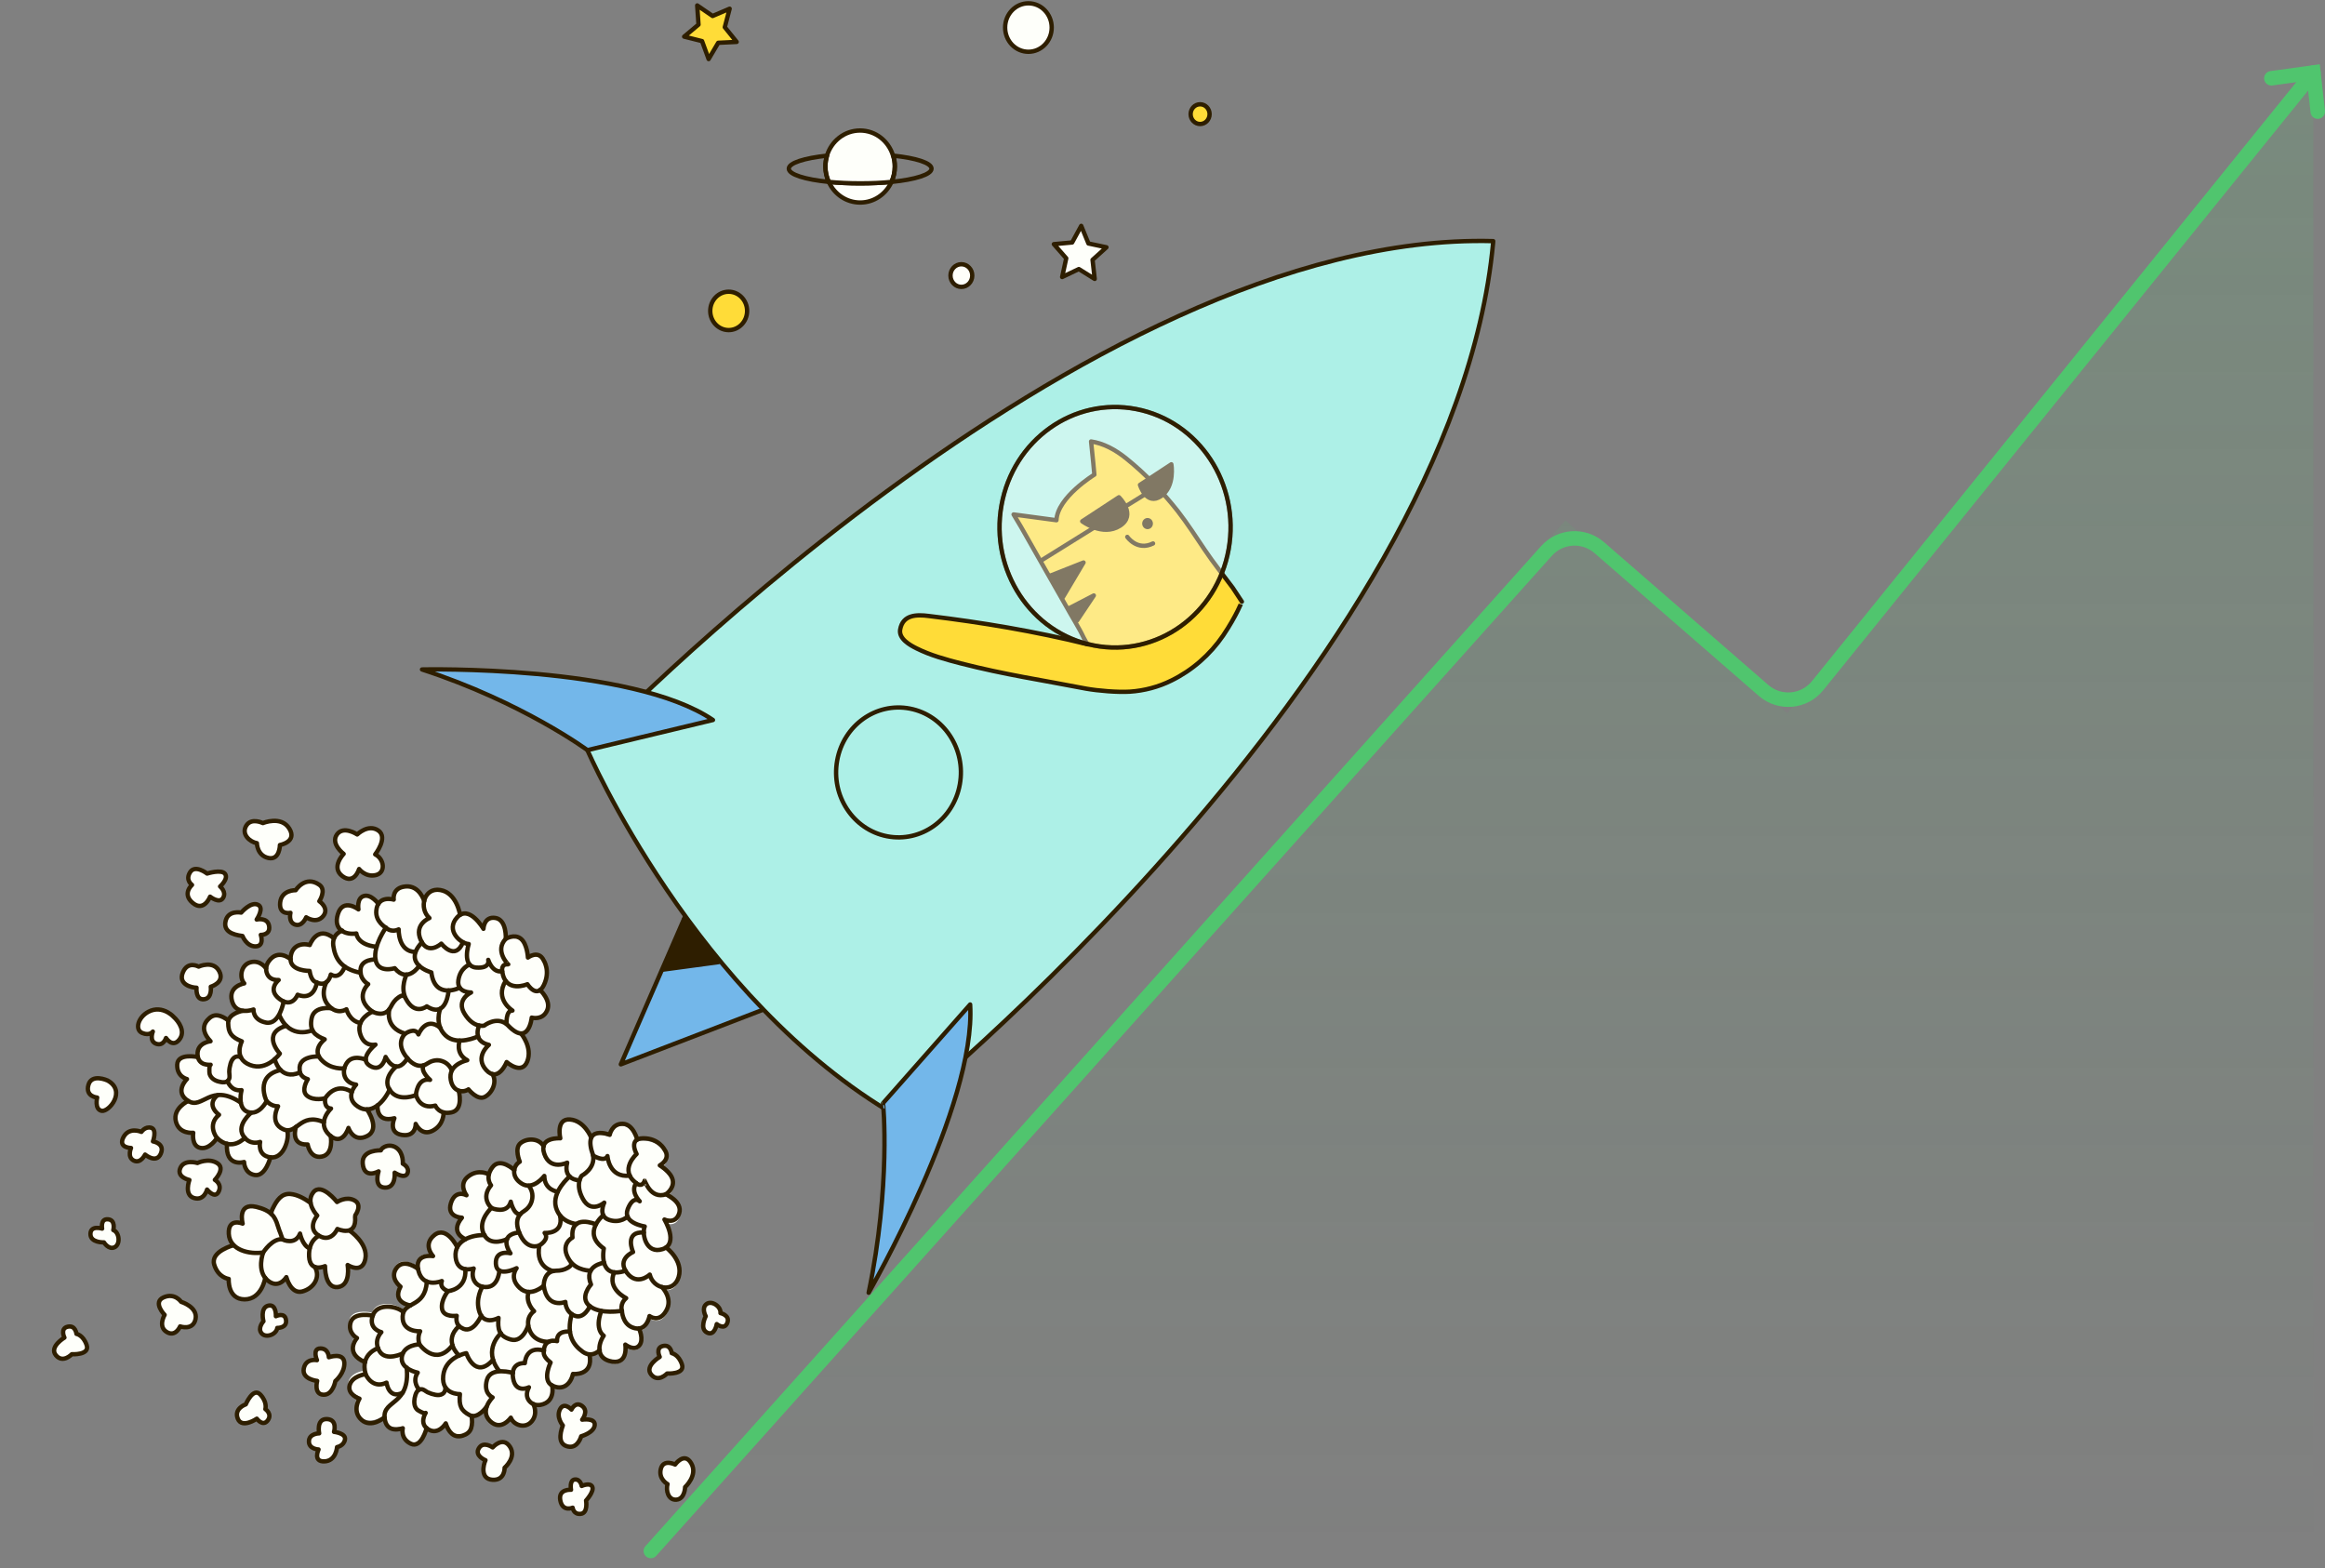 <svg width="802" height="541" viewBox="0 0 802 541" fill="none" xmlns="http://www.w3.org/2000/svg">
<rect x="0" y="0" width="802" height="541" fill="#808080" stroke="none"/>
<path d="M236.57 315.571L214.153 367.139L262.703 348.493L276.706 321.798L236.57 315.571Z" fill="#73B7EA" stroke="#2E1E00" stroke-width="1.5" stroke-miterlimit="10" stroke-linecap="round" stroke-linejoin="round"/>
<path d="M309.55 385.093C309.55 385.093 501.404 230.343 515.047 83.705L515.078 83.17C373.553 79.395 202.63 258.757 202.63 258.757C202.63 258.757 239.796 344.728 309.55 385.093Z" fill="#ADF0E7" stroke="#2E1E00" stroke-width="1.5" stroke-miterlimit="10" stroke-linecap="round" stroke-linejoin="round"/>
<path d="M145.573 230.927C145.573 230.927 217.912 229.266 245.936 248.357L202.63 258.757C202.63 258.757 180.25 242.248 145.573 230.927Z" fill="#73B7EA" stroke="#2E1E00" stroke-width="1.5" stroke-miterlimit="10" stroke-linecap="round" stroke-linejoin="round"/>
<path d="M299.639 445.914C299.639 445.914 336.808 381.25 334.65 346.486L304.583 380.547C304.657 380.494 307.361 408.941 299.639 445.914Z" fill="#73B7EA" stroke="#2E1E00" stroke-width="1.5" stroke-miterlimit="10" stroke-linecap="round" stroke-linejoin="round"/>
<path d="M305.993 288.464C317.678 290.73 328.915 282.708 331.091 270.546C333.268 258.384 325.56 246.689 313.875 244.423C302.19 242.158 290.953 250.18 288.776 262.342C286.599 274.504 294.307 286.199 305.993 288.464Z" stroke="#2E1E00" stroke-width="1.5" stroke-miterlimit="10" stroke-linecap="round" stroke-linejoin="round"/>
<path d="M421.938 219.196C417.364 225.882 411.207 231.246 404.086 234.734C399.593 236.973 394.687 238.253 389.756 238.581C385.551 238.848 378.767 238.276 374.675 237.55C359.356 234.58 346.568 232.71 331.413 228.825C326.261 227.488 320.931 226.049 316.103 223.626C313.897 222.522 309.937 220.334 310.51 217.132C311.433 211.97 316.243 211.956 320.308 212.474C338.686 214.685 357.038 217.769 375.081 222.214C375.144 222.226 375.269 222.25 375.332 222.263C374.653 222.063 372.962 218.085 372.502 217.387C371.413 215.486 370.336 213.519 369.184 211.605C366.519 206.897 363.791 202.176 361.126 197.467C358.166 192.228 355.194 187.055 352.234 181.816L349.636 177.458L354.078 178.049L364.417 179.445C364.729 171.528 377.494 163.726 377.494 163.726L377.117 159.663L376.359 152.282C380.538 152.89 384.699 155.048 388.609 158.241C395.139 163.496 400.992 169.633 406.237 176.262C409.56 180.557 412.512 185.118 415.589 189.704C418.614 194.212 421.962 198.377 425.211 202.725L428.378 207.531C428.39 207.466 426.634 212.196 421.938 219.196Z" fill="#FFDC38" stroke="#2E1E00" stroke-width="1.5" stroke-miterlimit="10" stroke-linecap="round" stroke-linejoin="round"/>
<path d="M359.207 193.309L377.847 181.711" stroke="#2E1E00" stroke-width="1.5" stroke-miterlimit="10" stroke-linecap="round" stroke-linejoin="round"/>
<path d="M385.972 171.522L373.314 179.818C373.314 179.818 380.347 185.17 386.286 181.386C392.225 177.602 385.972 171.522 385.972 171.522Z" fill="#2E1E00" stroke="#2E1E00" stroke-width="1.5" stroke-miterlimit="10" stroke-linecap="round" stroke-linejoin="round"/>
<path d="M393.233 167.25L404.053 160.153C404.053 160.153 405.415 167.787 400.46 171.153C395.431 174.573 393.233 167.25 393.233 167.25Z" fill="#2E1E00" stroke="#2E1E00" stroke-width="1.5" stroke-miterlimit="10" stroke-linecap="round" stroke-linejoin="round"/>
<path d="M389 174.205L396.233 169.725" stroke="#2E1E00" stroke-width="1.5" stroke-miterlimit="10" stroke-linecap="round" stroke-linejoin="round"/>
<path d="M395.506 182.498C396.512 182.693 397.479 182.002 397.666 180.956C397.853 179.909 397.19 178.903 396.184 178.708C395.179 178.513 394.212 179.203 394.025 180.25C393.837 181.296 394.501 182.303 395.506 182.498Z" fill="#2E1E00"/>
<path d="M388.852 185.197C388.852 185.197 392.247 190.182 397.736 187.46" stroke="#2E1E00" stroke-width="1.5" stroke-miterlimit="10" stroke-linecap="round" stroke-linejoin="round"/>
<path d="M362.292 198.572L373.758 194.034L366.695 205.917L362.292 198.572Z" fill="#2E1E00" stroke="#2E1E00" stroke-width="1.5" stroke-miterlimit="10" stroke-linecap="round" stroke-linejoin="round"/>
<path d="M368.935 209.732L377.309 205.405L371.544 214.024L368.935 209.732Z" fill="#2E1E00" stroke="#2E1E00" stroke-width="1.5" stroke-miterlimit="10" stroke-linecap="round" stroke-linejoin="round"/>
<path d="M228.506 334.494L247.812 331.882L235.963 317.144" fill="#2E1E00"/>
<path d="M228.506 334.494L247.812 331.882L235.963 317.144" stroke="#2E1E00" stroke-width="1.5" stroke-miterlimit="10" stroke-linecap="round" stroke-linejoin="round"/>
<path opacity="0.4" d="M377.341 222.652C398.978 226.847 419.785 211.992 423.815 189.474C427.846 166.955 413.573 145.299 391.937 141.104C370.3 136.909 349.493 151.764 345.463 174.283C341.432 196.802 355.705 218.457 377.341 222.652Z" fill="#FEFFFA" stroke="#2E1E00" stroke-width="1.5" stroke-miterlimit="10" stroke-linecap="round" stroke-linejoin="round"/>
<path d="M377.341 222.652C398.978 226.847 419.785 211.992 423.815 189.474C427.846 166.955 413.573 145.299 391.937 141.104C370.3 136.909 349.493 151.764 345.463 174.283C341.432 196.802 355.705 218.457 377.341 222.652Z" stroke="#2E1E00" stroke-width="1.5" stroke-miterlimit="10" stroke-linecap="round" stroke-linejoin="round"/>
<path opacity="0.15" d="M540 179.5L224.5 535H798V25L616.5 246L540 179.5Z" fill="url(#paint0_linear_2603:33635)"/>
<path d="M224.5 535L533.454 190.041C538.194 184.749 546.305 184.242 551.667 188.903L608.333 238.162C613.888 242.991 622.342 242.248 626.97 236.524L798 25" stroke="#50C56E" stroke-width="5" stroke-linecap="round"/>
<path d="M783.5 27L798 25L799.5 38.5" stroke="#50C56E" stroke-width="5" stroke-linecap="round"/>
<path d="M140.885 404.97C140.654 405.47 140.3 405.846 139.782 405.961C139.11 406.189 138.161 405.994 137.024 405.489L136.535 405.242L136.487 405.803C136.4 406.764 136.163 408.086 135.325 409C134.675 409.689 133.774 410.006 132.697 409.974C132.345 409.938 132.041 409.877 131.748 409.779C130.98 409.521 130.558 409.05 130.333 408.727C129.669 407.72 129.722 406.336 129.857 405.351L129.953 404.765L129.376 404.942C128.582 405.17 127.412 405.314 126.444 404.782C125.45 404.202 124.868 403.058 124.744 401.326C124.631 400.092 124.983 399.056 125.751 398.241C127.217 396.713 129.899 396.5 130.988 396.494L131.193 396.481L131.323 396.318C131.463 396.118 131.641 395.93 131.891 395.767C133.391 394.662 135.558 394.689 137.108 395.827C139.213 397.4 139.467 400.041 139.467 401.113L139.484 401.325L139.655 401.424C140.038 401.759 141.664 403.047 140.885 404.97Z" fill="#FEFFFA"/>
<path d="M69.302 395.973C69.448 396.02 69.557 396.055 69.715 396.064C72.46 396.659 73.852 393.733 74.819 392.504C75.68 393.24 77.334 394.274 78.137 394.533C78.056 397.09 78.71 398.926 79.978 400.043C81.32 401.185 83.037 401.197 84.038 401.062C84.285 402.517 85.206 404.397 87.434 405.116C87.689 405.199 87.945 405.281 88.26 405.3C91.84 405.914 92.719 400.948 93.251 399.161C94.775 399.153 96.593 398.157 97.701 396.723C99.316 394.661 99.274 391.981 99.076 389.958C99.413 389.901 101.582 389.475 101.905 389.33C101.819 390.427 101.334 392.187 102.094 393.266C102.853 394.344 104.097 394.871 105.804 394.921C106.052 395.835 106.628 397.395 107.953 398.323C108.309 398.605 108.699 398.772 109.101 398.902C109.795 399.126 110.582 399.172 111.437 398.989C114.545 398.367 114.403 394.947 114.341 392.469C114.45 392.504 115.448 392.784 115.557 392.82C116.251 393.044 116.892 393.042 117.542 392.877C118.9 392.482 119.813 390.36 120.397 389.34C120.896 390.085 121.62 391.818 122.682 392.286C123.988 392.874 125.472 392.728 127.076 391.913C128.357 391.243 128.553 390.181 128.854 388.903C129.365 386.652 127.874 384.129 127.048 382.737C127.132 382.723 128.136 382.714 128.257 382.711C128.701 382.563 129.642 381.825 130.025 381.615C130.141 382.569 130.413 384.074 131.35 384.959C132.287 385.845 133.875 386.024 135.54 385.811C135.341 386.747 135.096 388.376 135.675 389.522C136.129 390.418 136.397 391.13 137.492 391.483C137.785 391.578 138.125 391.646 138.465 391.714C140.224 391.99 141.608 391.645 142.593 390.755C143.092 390.291 143.409 389.226 143.616 388.668C144.123 389.249 144.81 390.303 145.686 390.586C146.88 391.013 148.123 390.873 149.415 390.165C152.524 388.46 153.278 385.662 153.442 384.173C154.071 384.21 154.796 384.194 155.567 384.026C156.759 383.786 157.677 383.124 158.261 382.104C159.232 380.459 158.72 377.877 158.523 376.522C159.274 376.556 160.97 376.104 161.676 375.748C162.307 376.452 163.182 377.817 164.679 378.301C165.519 378.572 166.232 379.135 167.082 378.701C168.722 377.897 170.03 376.195 170.56 374.283C170.863 373.13 170.84 371.998 170.542 370.985L170.578 370.997C172.493 370.615 174.172 367.532 174.824 366.284C175.88 367.042 178.004 368.644 179.774 368.215C180.941 367.925 181.369 367.563 181.909 366.154C183.415 362.308 181.587 358.634 180.453 356.935C182.394 356.062 183.192 352.444 183.453 351.029C185.041 351.208 187.36 351.623 188.599 348.94C190.037 345.862 187.775 342.841 186.625 341.595C186.932 341.235 187.236 340.75 187.516 340.216C189.919 335.242 187.751 331.5 187.426 330.979C186.858 329.795 186.293 329.405 185.248 329.151C184.167 328.885 183.043 329.564 182.289 329.946C182.051 328.327 181.207 324.847 179.498 323.462C177.814 322.127 175.923 323.1 174.721 323.503C174.672 322.863 174.571 321.455 174.385 320.603C173.788 318.036 172.476 316.529 170.523 316.232C169.188 316.009 168.982 316.568 168.126 317.291C167.531 317.808 166.955 319.205 166.726 319.84C165.557 318.254 162.795 315.029 160.516 314.752C159.97 314.701 159.654 315.224 159.173 315.36C158.964 314.585 158.448 312.96 157.854 311.726C156.455 308.9 154.375 307.145 151.863 306.71C149.424 306.297 147.559 307.987 146.439 310C145.372 308.073 143.053 305.241 139.89 305.512C138.127 305.651 137.381 306.41 136.569 307.523C135.968 308.329 135.77 309.265 135.723 309.958C134.692 309.792 132.488 309.664 131.176 310.574C130.973 310.717 130.807 310.871 130.641 311.026C129.676 309.965 127.656 308.146 125.493 308.823C123.653 309.354 123.432 311.574 123.378 313.098C122.328 312.593 120.447 311.652 118.981 312.137C117.695 312.556 117.247 313.119 116.69 314.856C115.77 317.809 116.24 318.919 117.022 319.921L117.681 320.8C117.132 321.165 115.801 322.944 115.355 323.633C113.736 322.485 112.091 321.288 110.612 321.685C108.555 322.272 107.238 324.679 106.726 325.723C104.821 325.399 103.188 325.372 101.926 326.382C101.189 326.977 100.682 328.813 100.366 330.544C99.473 330.048 97.847 329.19 96.399 329.347C94.94 329.543 93.677 329.885 92.631 331.381C92.349 331.79 91.711 333.126 91.549 333.532C90.539 332.623 88.903 331.261 86.558 331.879C84.862 332.332 83.957 333.081 83.437 334.83C83.029 336.198 83.155 337.656 83.723 338.839C82.739 339.188 81.326 339.898 80.471 341.289C79.757 342.475 79.605 343.926 80.038 345.566C80.403 346.892 81.657 347.922 82.651 348.617C81.596 349.068 79.554 350.951 78.911 352.035C77.807 351.304 76.23 350.419 75.198 350.253C73.731 350.071 73.158 349.845 71.904 351.232C69.988 353.363 70.766 356.531 72.705 359.156C69.103 359.827 68.27 361.683 68.328 364.577C66.861 364.395 64.239 363.924 62.674 364.877C61.838 365.399 61.365 365.912 61.326 366.983C61.216 369.906 62.736 371.521 64.118 372.259C63.447 373.167 62.642 374.658 62.796 376.29C62.904 377.408 64.059 378.906 65.043 379.766C63.05 381.081 60.08 383.122 60.911 386.515C61.755 389.995 64.713 390.95 66.698 391.007C66.528 392.786 67.074 395.254 69.302 395.973Z" fill="#FEFFFA"/>
<path d="M114.918 443.735C115.429 443.9 115.436 444.278 116.052 444.227C117.259 444.074 118.263 443.524 118.957 442.539C120.051 441.018 120.266 437.879 120.212 436.445C121.176 436.839 122.458 438.045 123.693 437.527C124.844 437.023 125.571 435.925 125.912 434.243C126.779 429.856 123.076 426.162 121.269 424.703C122.266 423.775 122.694 422.205 122.53 420.069C122.53 420.069 122.541 420.031 122.505 420.019C122.798 419.572 123.923 417.81 123.562 416.069C123.386 415.179 122.803 414.449 121.899 413.99C119.478 412.709 117.378 414.115 116.289 414.68C115.249 413.469 112.256 410.212 109.766 410.241C108.762 410.25 108.37 410.624 107.711 411.494C107.062 412.327 106.953 413.5 106.85 414.383C105.098 413.276 102.484 411.974 100.328 411.82C96.924 411.554 95.128 414.224 93.852 416.896L93.818 417.01C93.691 417.302 93.473 417.898 93.334 418.229C91.9 417.266 90.336 416.469 89.024 416.171C86.922 415.701 85.356 415.987 84.386 417.09C83.262 418.311 83.228 420.841 83.375 422.097C82.501 421.94 81.327 421.311 80.361 421.999C79.337 422.752 78.892 424.108 79.004 426.019C79.077 427.251 79.426 428.364 80.062 429.319C78.489 429.895 75.625 431.178 74.482 433.268C73.946 434.261 73.834 435.308 74.146 436.409C75.249 440.098 77.751 441.239 78.931 441.578C78.954 442.711 79.208 445.084 80.669 446.764C81.3 447.468 82.035 447.955 82.912 448.238C83.532 448.438 84.187 448.525 84.901 448.547C89.183 448.554 90.657 443.738 91.484 440.964C92.702 441.982 94.728 443.511 95.994 443.294C97.091 443.106 98.308 441.708 98.888 441.103C99.537 442.688 100.412 445.262 102.128 445.816C102.749 446.016 103.463 446.038 104.27 445.882C106.652 445.276 108.216 443.656 109.021 441.624C109.505 440.405 109.472 438.77 109.12 437.531C109.64 437.532 111.679 437.274 112.075 437.152C112.19 438.647 112.201 441.567 113.73 443.019C114.182 443.248 114.443 443.582 114.918 443.735Z" fill="#FEFFFA"/>
<path d="M52.148 358.688C52.465 359.373 52.995 359.878 53.787 360.175C53.824 360.187 53.86 360.199 53.897 360.21C54.7 360.47 55.437 360.416 56.095 360.087C56.621 359.798 57.203 358.653 57.485 358.244C57.979 358.736 58.499 359.946 59.407 359.989C60.351 360.044 61.212 359.572 61.954 358.561C63.933 355.95 62.377 352.573 59.914 350.361C59.31 349.833 58.684 349.381 58.036 349.005C55.773 347.733 53.437 347.646 51.295 348.788C49.058 349.982 47.518 352.194 47.632 354.23C47.669 355.45 48.316 356.368 49.378 356.835C50.451 357.265 51.757 356.645 52.406 356.479C52.307 356.947 51.944 358.164 52.148 358.688Z" fill="#FEFFFA"/>
<path d="M75.898 338.23C76.302 337.277 76.184 336.197 75.593 335.09C73.983 332.029 70.558 332.506 68.735 333.251C68.173 332.987 66.895 332.574 65.635 333.042C64.602 333.417 63.833 334.252 63.291 335.535C62.598 337.187 62.972 338.349 63.41 339.032C64.334 340.497 66.219 341.022 67.419 341.16C67.423 341.952 67.606 343.22 68.361 344.046C68.571 344.281 68.902 344.513 69.34 344.654C69.633 344.749 70.02 344.791 70.431 344.756C71.252 344.688 71.922 344.321 72.429 343.693C73.148 342.758 73.218 341.448 73.192 340.731C73.934 340.387 75.322 339.627 75.898 338.23Z" fill="#FEFFFA"/>
<path d="M65.186 450.225C64.192 449.529 63.156 449.111 62.718 448.97C61.823 447.806 59.541 446.195 56.57 447.569C55.276 448.151 54.846 449.054 54.738 449.686C54.456 451.303 55.676 452.988 56.332 453.742C55.996 454.466 55.492 455.887 55.799 457.278C56.036 458.229 56.571 458.985 57.453 459.52C57.758 459.702 58.076 459.846 58.368 459.94C58.989 460.14 59.593 460.127 60.17 459.938C61.239 459.575 61.969 458.603 62.319 457.966C63.109 458.137 64.539 458.307 65.721 457.564C66.605 457.016 67.18 456.16 67.422 454.946C67.786 453.189 67.002 451.519 65.186 450.225Z" fill="#FEFFFA"/>
<path d="M97.816 314.514C98.445 315.092 99.234 315.263 99.864 315.3C99.805 316.573 100.237 318.212 101.954 318.766C103.78 319.355 105.12 318.08 105.798 316.882C107.238 317.555 109.52 317.958 111.138 316.022C112 315.009 112.053 314.026 111.967 313.373C111.798 312.194 110.993 311.268 110.427 310.751C110.624 310.357 110.856 309.848 110.989 309.266C111.451 307.582 111.035 306.156 109.845 305.314C108.458 304.325 107.048 303.953 105.639 304.248C103.76 304.642 102.447 306.093 101.929 306.759C100.14 306.848 97.209 307.819 96.879 311.212C96.752 312.712 97.064 313.813 97.816 314.514Z" fill="#FEFFFA"/>
<path d="M88.288 291.273C88.476 292.792 89.379 295 91.79 295.778C91.972 295.837 92.155 295.896 92.312 295.905C93.698 296.227 94.607 295.729 95.13 295.315C96.248 294.384 96.578 292.741 96.681 291.857C97.595 291.611 99.359 290.93 99.981 289.381C100.419 288.314 100.261 287.096 99.449 285.793C97.323 282.315 93.051 282.811 90.832 283.678C89.306 283.019 86.505 282.615 85.088 284.949C84.434 286.071 84.313 287.282 84.82 288.404C85.539 289.886 87.01 290.861 88.288 291.273Z" fill="#FEFFFA"/>
<path d="M65.657 305.426C65.197 306.027 64.672 306.983 64.684 308.153C64.709 309.411 65.325 310.569 66.543 311.587C67.06 312.003 67.599 312.344 68.11 312.509C68.731 312.709 69.324 312.734 69.9 312.545C71.163 312.203 71.921 310.198 72.412 309.356C73.122 309.794 74.334 311.101 75.31 310.916C75.948 310.789 76.497 310.425 76.883 309.799C77.82 308.268 76.629 306.759 75.86 305.844C76.925 304.688 78.475 302.98 77.418 301.556C76.162 299.859 72.804 300.65 71.494 301.018C70.769 300.493 68.995 299.462 67.428 299.748C66.621 299.904 65.966 300.359 65.508 301.087C64.899 302.057 64.689 303.03 64.89 303.97C65.071 304.57 65.371 305.042 65.657 305.426Z" fill="#FEFFFA"/>
<path d="M37.248 372.419L37.212 372.408C37.066 372.36 34.111 370.99 32.004 372.018C31.117 372.44 30.528 373.209 30.2 374.311C29.851 375.615 30.099 376.528 30.685 377.384C31.296 378.289 32.859 378.419 33.527 378.593C33.399 379.427 33.058 381.108 33.646 382.09C33.971 382.611 34.007 383.164 34.554 383.341C34.664 383.376 34.737 383.4 34.847 383.435C36.547 383.776 39.09 381.555 39.981 378.968C40.942 376.278 39.927 373.909 37.248 372.419Z" fill="#FEFFFA"/>
<path d="M52.785 393.767C53.01 392.881 53.806 391.013 53.302 390.017C53.062 389.481 52.607 389.126 52.096 388.961C50.404 388.457 49.191 389.44 48.611 390.044C48.611 390.044 48.61 390.044 48.574 390.032C46.894 389.49 44.075 389.413 42.644 392.201C42.051 393.385 41.961 394.356 42.401 395.165C42.902 396.035 44.46 395.912 45.224 396.034C44.912 397.35 44.438 399.614 46.148 400.457C46.283 400.542 46.429 400.589 46.575 400.637C48.182 401.155 49.478 400.032 50.194 398.971C50.966 399.471 52.286 400.147 53.537 399.842C54.139 399.703 54.953 399.257 55.532 397.986C56.017 396.893 56.022 395.936 55.594 395.09C55.053 394.082 53.516 394.002 52.785 393.767Z" fill="#FEFFFA"/>
<path d="M32.139 423.559C31.734 423.845 31.274 424.447 31.272 425.529C31.276 426.322 31.555 426.996 32.074 427.538C33.123 428.585 34.869 428.773 35.631 428.769C36.054 429.364 36.781 430.015 37.584 430.275C38.168 430.463 38.809 430.462 39.468 430.133C40.498 429.632 41.065 428.398 41.001 427.003C40.939 425.733 40.396 424.599 39.526 424.027C39.597 423.383 39.625 422.35 39.076 421.507C38.801 421.085 38.271 420.58 37.228 420.452C36.174 420.362 35.577 420.752 35.259 421.15C34.774 421.701 34.797 422.834 34.821 423.425C34.082 423.353 32.865 423.002 32.139 423.559Z" fill="#FEFFFA"/>
<path d="M118.577 294.549C117.906 295.458 116.165 297.271 116.31 299.067C116.42 300.311 117.058 301.392 118.212 302.223C118.74 302.602 119.217 302.881 119.728 303.046C120.459 303.281 121.136 303.292 121.808 303.05C122.973 302.635 123.688 300.907 124.142 300.054C125.127 300.913 126.94 302.623 129.347 302.067C130.936 301.705 131.965 300.537 132.151 298.972C132.323 297.32 131.053 295.535 129.689 294.47C130.476 293.307 132.207 290.991 131.936 288.945C131.795 287.941 131.282 287.109 130.412 286.537C127.751 284.719 124.804 286.143 123.258 287.436C121.374 286.37 118.101 285.396 116.291 287.979C115.679 288.823 115.469 289.797 115.611 290.801C115.801 292.445 117.763 293.787 118.577 294.549Z" fill="#FEFFFA"/>
<path d="M66.954 413.256C68.024 413.559 69.014 413.462 69.839 412.978C70.616 412.521 71.049 411.202 71.351 410.592C71.954 411.12 72.885 412.295 73.79 412.212C74.248 412.152 74.921 411.911 75.409 410.943C76.327 409.073 75.56 407.617 74.636 406.819C75.285 405.987 76.235 404.544 76.05 403.15C75.978 402.586 75.67 401.736 74.691 401.129C72.082 399.537 68.996 400.624 68.121 401.008C67.708 400.916 66.882 400.733 65.952 400.766C64.127 400.844 62.849 401.64 62.225 403.063C61.764 404.206 61.951 405.058 62.239 405.568C62.793 406.663 64.513 406.802 65.317 407.061C65.059 408.061 64.281 410.268 64.925 411.601C65.328 412.398 65.957 412.975 66.833 413.258L66.943 413.294L66.954 413.256Z" fill="#FEFFFA"/>
<path d="M88.898 316.635C89.316 315.77 90.305 314.465 90.043 313.463C89.873 312.825 89.416 312.344 88.77 312.094C86.562 311.173 84.058 313.531 83.193 314.419C81.532 314.216 78.819 314.59 78.054 317.427C77.716 318.693 77.835 319.773 78.409 320.666C79.208 321.882 80.82 322.652 83.355 323.012C83.758 323.809 84.747 325.461 86.5 326.027C86.901 326.157 87.362 326.222 87.846 326.212C89.055 326.185 89.66 325.631 89.954 325.184C90.47 324.392 90.461 323.348 90.325 322.595C90.879 322.483 91.599 322.215 92.095 321.625C92.461 321.202 92.856 320.413 92.674 319.145C92.546 318.229 92.084 317.497 91.421 317.033C90.821 316.631 89.528 316.672 88.898 316.635Z" fill="#FEFFFA"/>
<path d="M89.945 459.966C90.268 460.362 90.697 460.667 91.209 460.832C91.829 461.032 92.591 461.028 93.337 460.811C94.575 460.418 95.297 459.068 95.639 458.054C96.266 457.965 97.421 458.254 98.083 457.509C98.402 457.112 98.763 456.437 98.608 455.346C98.453 454.254 97.923 453.75 97.482 453.482C96.833 453.106 95.761 453.885 95.17 453.986C95.093 453.17 95.167 451.443 94.44 450.792C94.059 450.461 93.362 450.111 92.327 450.36C91.593 450.54 90.974 451.007 90.624 451.644C89.865 452.982 90.727 454.927 90.888 455.729C90.146 456.739 88.754 458.456 89.945 459.966Z" fill="#FEFFFA"/>
<path d="M29.634 465.957C28.61 467.376 25.951 467.435 24.995 467.418C24.508 467.844 23.294 468.827 21.866 468.783C21.588 468.776 21.321 468.732 21.066 468.649C20.481 468.461 19.917 468.07 19.446 467.502C18.852 466.81 18.654 465.996 18.782 465.162C19.05 463.457 21.004 462.005 21.899 461.419C21.681 460.807 21.275 459.884 21.645 459.045C21.866 458.575 22.314 458.011 23.349 457.762C24.42 457.524 25.128 457.836 25.558 458.141C26.282 458.667 26.589 459.516 26.745 460.066C27.501 460.352 29.031 461.262 29.88 463.786C30.252 464.823 29.964 465.522 29.634 465.957Z" fill="#FEFFFA"/>
<path d="M91.538 486.062C91.641 485.178 91.823 482.821 89.98 480.809C89.189 479.971 88.3 480.267 87.794 480.354C86.059 480.669 85.184 483.47 84.792 484.384C84.192 484.649 82.665 485.073 82.052 486.458C81.659 487.373 81.419 488.046 81.839 489.056C82.183 489.917 82.8 490.533 83.567 490.78C85.21 491.311 87.281 490.271 88.249 489.708C88.707 490.189 89.445 490.803 90.353 490.846C90.861 490.885 91.595 490.705 92.303 489.808C93.022 488.874 93.066 488.055 92.994 487.49C92.844 486.65 91.945 486.443 91.538 486.062Z" fill="#FEFFFA"/>
<path d="M118.739 495.133C118.091 494.216 116.494 494.2 115.595 493.993C115.712 493.198 115.935 491.645 115.335 490.701C114.811 489.907 113.932 489.498 112.794 489.423C111.45 489.364 110.676 489.947 110.287 490.447C109.45 491.51 109.679 493.292 109.759 494.234C108.409 494.465 106.437 495.037 106.382 497.103C106.35 499.092 108.19 499.769 109.502 500.068C109.275 500.828 108.795 502.173 109.332 503.055C109.632 503.526 110.025 503.82 110.61 504.009C111.011 504.138 111.472 504.204 112.004 504.167C115.121 504.048 115.966 500.946 116.267 499.127C117.061 498.883 118.796 498.568 119.109 496.711C119.195 496.155 119.075 495.616 118.739 495.133Z" fill="#FEFFFA"/>
<path d="M230.043 453.061C229.216 454.478 228.194 455.334 227 455.553C226.108 455.707 225.328 455.486 224.827 455.276L224.252 455.042L224.036 455.631C223.695 456.633 223.059 457.949 221.851 458.618C221.708 458.693 221.516 458.794 221.288 458.883L220.748 459.074L220.942 459.635C221.396 460.946 221.996 463.381 220.661 464.875C219.457 466.207 217.725 465.666 216.807 465.233L215.999 464.837L215.971 465.738C215.96 466.85 215.741 468.389 214.795 469.395C213.967 470.274 212.751 470.568 211.146 470.276C210.684 470.204 210.271 470.106 209.868 469.97C208.404 469.478 207.379 468.596 206.892 467.398L206.621 466.687L206.036 467.027C205.45 467.368 204.814 467.609 204.15 467.675L203.57 467.728L203.632 468.328C203.88 470.189 203.55 471.691 202.641 472.709C201.307 474.204 199.083 474.365 198.199 474.357L197.762 474.335L197.639 474.748C197.109 476.514 196.11 477.832 194.841 478.438C194.145 478.742 193.002 479.061 191.49 478.593L190.722 478.335L190.753 479.172C190.798 480.097 190.683 481.423 189.971 482.59C189.222 483.744 188.051 484.425 186.435 484.709C186.049 484.786 185.613 484.763 185.224 484.715L184.399 484.644L184.599 485.456C184.906 486.717 184.96 488.555 183.533 490.225C182.531 491.418 181.041 491.951 179.484 491.634C178.268 491.39 177.15 490.684 176.463 489.749L176.063 489.201L175.602 489.666C174.904 490.383 173.75 491.276 172.347 491.384C171.151 491.478 169.966 490.996 168.865 489.964C167.949 489.119 167.443 488.121 167.31 487.084L167.164 485.96L166.344 486.677C165.311 487.57 164.317 488.062 163.411 488.13L162.831 488.183L162.893 488.783C163.031 490.07 162.924 491.233 162.606 492.16C162.187 493.425 161.165 494.28 159.614 494.751C156.559 495.667 154.864 493.526 153.949 491.605L153.58 490.819L152.989 491.447C152.172 492.289 150.531 493.598 148.445 492.896C148.189 492.81 147.944 492.686 147.662 492.55L147.074 492.228L146.846 492.855C146.404 494.195 145.368 496.576 143.764 497.359C143.02 497.688 142.246 497.717 141.449 497.284C138.879 496.047 138.467 493.924 138.442 492.799L138.414 492.086L137.738 492.19C136.713 492.382 135.213 492.415 134.033 491.646C133.233 491.088 132.67 490.278 132.414 489.117L132.239 488.355L131.594 488.758C130.699 489.326 128.329 490.513 126.059 489.75C125.437 489.541 124.885 489.231 124.39 488.733C121.596 486.222 122.792 482.903 123.232 481.975L123.474 481.436L122.947 481.177C121.894 480.657 119.549 479.206 120.204 476.615C120.863 474.148 123.517 473.222 125.06 472.914L125.615 472.811L125.505 472.236C125.277 471.25 125.243 470.287 125.381 469.424L125.431 468.986L125.051 468.775C122.945 467.736 121.717 466.455 121.416 464.906C121.103 463.394 121.725 461.991 122.311 461.113L122.615 460.636L122.195 460.288C121.418 459.654 119.683 457.913 120.576 455.07C121.544 451.839 126.4 452.439 127.859 452.682L128.284 452.742L128.481 452.353C129.106 451.075 130.189 450.281 131.743 449.936C134.153 449.423 137.017 450.221 138.481 451.251L138.948 451.574L139.289 451.109C139.441 450.871 139.677 450.619 139.939 450.418L140.688 449.802L139.795 449.419C138.965 449.098 137.872 448.441 137.351 447.356C136.856 446.321 136.937 445.107 137.57 443.666L137.767 443.278L137.458 442.967C136.864 442.395 135.844 441.225 135.641 439.75C135.472 438.701 135.787 437.649 136.491 436.645C138.394 434.06 141.635 435.481 142.947 436.211L143.707 436.633L143.772 435.745C143.85 434.944 144.078 434.318 144.515 433.803C145.365 432.848 146.727 432.603 147.707 432.561L148.639 432.543L148.171 431.683C147.842 431.035 147.408 430.062 147.493 428.974C147.56 427.673 148.272 426.506 149.581 425.499C150.58 424.719 151.664 424.463 152.748 424.745C154.77 425.26 156.358 427.489 157.149 428.748L157.589 429.433L158.154 428.755C158.214 428.693 158.225 428.655 158.284 428.592C158.58 428.278 158.864 428.001 159.258 427.762L159.925 427.283L159.224 426.799C158.596 426.34 157.743 425.557 157.439 424.421C157.16 423.334 157.41 422.095 158.288 420.778L158.733 420.1L157.953 419.879C157.173 419.658 156.098 419.214 155.484 418.304C154.87 417.395 154.783 416.207 155.21 414.78C155.683 413.202 156.519 412.16 157.575 411.729C158.079 411.527 158.622 411.461 159.205 411.533L160.103 411.629L159.804 410.742C159.52 409.944 159.393 409.157 159.486 408.444C159.618 407.33 160.237 406.339 161.31 405.583C163.953 403.619 166.521 404.193 167.816 404.712L168.317 404.922L168.512 404.408C168.728 403.819 169.066 403.23 169.525 402.64C170.184 401.786 171.008 401.319 171.999 401.239C173.728 401.117 175.547 402.308 176.459 403.029L177.051 403.476L177.338 402.787C177.613 402.135 178.024 401.57 178.548 401.167L178.869 400.903L178.751 400.491C178.297 399.181 177.413 395.947 179.268 394.462C180.588 393.417 182.48 393.02 184.22 393.398C185.242 393.618 186.112 394.076 186.782 394.798L187.241 395.283L187.652 394.718L187.663 394.681C188.733 393.262 190.98 393.026 192.238 392.994L192.88 393.003L192.793 392.353C192.632 391.141 192.522 388.954 193.594 387.661C194.23 386.882 195.227 386.514 196.514 386.658C200.239 387.001 202.477 390.152 203.463 391.973L203.804 392.584L204.339 392.143C205.836 390.91 208.429 391.534 209.502 391.854L210.014 392.026L210.209 391.512C210.574 390.56 211.734 388.304 214.654 388.376C217.646 388.473 219.15 391.791 219.643 393.239L219.812 393.75L220.33 393.635C220.764 393.533 221.27 393.455 221.791 393.465C226.974 393.513 229.078 397.115 229.281 397.514L229.306 397.564C229.945 398.524 230.196 399.435 229.999 400.361C229.78 401.363 229.07 402.116 228.536 402.557L227.942 403.06L228.569 403.519C229.752 404.413 231.802 406.178 232.199 408.214C232.532 410.063 231.524 411.543 230.648 412.448L230.08 413.001L230.767 413.398C231.209 413.671 231.885 414.105 232.563 414.664C234.343 416.255 235.01 417.927 234.456 419.643C234.096 420.845 233.46 421.623 232.536 422.016C232.021 422.256 231.393 422.334 230.737 422.238L229.729 422.105L230.174 423.041C230.875 424.6 231.982 427.495 231.231 429.599C231.059 430.038 230.814 430.452 230.519 430.766L230.105 431.206L230.55 431.603C231.119 432.125 231.924 432.934 232.687 434.018C234.413 436.459 234.98 439.007 234.259 441.411C233.595 443.628 232.027 444.961 230.02 445.072L229.04 445.114L229.592 445.962C230.521 447.432 231.71 450.189 230.043 453.061Z" fill="#FEFFFA"/>
<path d="M201.001 495.74L200.821 495.803L200.765 495.991C200.525 496.654 199.197 500.009 195.985 499.301C195.791 499.277 195.608 499.216 195.425 499.154C194.51 498.847 193.857 498.338 193.44 497.578C192.734 496.307 192.812 494.433 193.662 491.867L193.718 491.679L193.606 491.517C192.992 490.609 191.632 488.292 192.825 485.924C193.335 484.897 194.019 484.631 194.478 484.579C194.815 484.527 195.156 484.6 195.485 484.711C195.961 484.871 196.403 485.144 196.724 485.417L197.02 485.64L197.231 485.339C197.549 484.95 198.07 484.423 198.779 484.207C199.26 484.08 200.071 484.063 201.02 484.795C201.709 485.316 202.112 485.989 202.202 486.763C202.264 487.362 202.183 488.037 201.848 488.751L201.606 489.29L202.2 489.324C203.472 489.38 204.435 489.662 204.967 490.172C205.375 490.557 205.569 491.118 205.499 491.756C205.347 494.143 201.986 495.41 201.001 495.74Z" fill="#FEFFFA"/>
<path d="M174.447 506.701C174.436 507.275 174.228 508.776 173.209 509.756C172.404 510.56 171.298 510.891 169.879 510.786C168.46 510.68 167.43 510.086 166.85 509.064C165.853 507.282 166.573 504.879 166.787 504.166L166.888 503.828L166.618 503.654C165.957 503.308 164.861 502.526 164.473 501.404C164.293 500.93 164.239 500.168 164.762 499.228C165.182 498.501 165.801 498.048 166.572 497.894C167.211 497.778 167.867 497.875 168.453 498.071C168.929 498.231 169.309 498.442 169.59 498.578L169.835 498.702L170.049 498.526C170.713 497.922 172.059 496.928 173.526 497.008C174.545 497.103 175.417 497.685 176.144 498.756C178.588 502.43 174.962 505.923 174.571 506.287L174.464 506.375L174.447 506.701Z" fill="#FEFFFA"/>
<path d="M111.426 480.981C112.927 481.049 114.205 480.253 115.066 478.573C115.52 477.72 115.733 476.872 115.821 476.442C116.534 475.797 118.832 473.456 118.611 470.301C118.527 469.107 117.958 468.465 117.492 468.148C116.363 467.367 114.698 467.58 113.711 467.803C113.421 466.626 112.522 465.211 110.504 465.268C109.463 465.265 108.954 465.767 108.672 466.176C108.203 466.942 108.61 468.532 108.82 469.307C108.167 469.347 106.999 468.97 106.283 469.489C105.473 470.06 104.982 470.902 104.763 472.04C104.589 473.025 104.765 473.915 105.311 474.633C106.194 475.835 108.437 476.1 109.409 476.331C109.269 477.202 108.625 478.827 109.323 479.844C109.572 480.216 109.979 480.598 110.636 480.81C110.844 480.919 111.111 480.963 111.426 480.981Z" fill="#FEFFFA"/>
<path d="M251.24 456.553C250.863 457.541 250.266 457.919 249.796 458.009C249.098 458.188 248.33 457.929 247.84 457.682L247.46 457.472L247.336 457.884C247.063 458.66 246.601 459.662 245.751 460.079C245.416 460.255 244.851 460.395 244.119 460.149C243.972 460.1 243.789 460.039 243.654 459.952C242.956 459.593 242.483 459.021 242.261 458.285C241.791 456.764 242.511 454.899 242.857 454.148L242.95 453.972L242.874 453.823C242.657 453.337 241.621 450.882 243.394 449.536C244.121 448.995 245.075 448.903 246.026 449.222C246.319 449.321 246.601 449.457 246.871 449.63C248 450.299 248.726 451.369 248.884 452.455L248.889 452.705L249.109 452.779C249.658 452.964 250.674 453.47 251.13 454.367C251.431 454.841 251.617 455.564 251.24 456.553Z" fill="#FEFFFA"/>
<path d="M235.412 472.733C234.331 474.187 231.306 474.203 230.433 474.157L230.275 474.146L230.169 474.234C229.67 474.686 228.362 475.691 226.859 475.599C225.938 475.579 225.08 475.084 224.37 474.226C223.773 473.53 223.537 472.707 223.7 471.894C224.01 470.057 225.997 468.536 226.855 467.958L227.106 467.794L226.99 467.507C226.833 466.959 226.568 465.961 226.948 465.098C227.156 464.672 227.604 464.12 228.639 463.89C229.278 463.775 229.788 463.822 230.19 463.957C230.483 464.056 230.691 464.167 230.852 464.303C231.578 464.837 231.888 465.684 232.034 466.27L232.099 466.457L232.282 466.519C233.149 466.851 234.708 467.83 235.665 470.547C235.879 471.445 235.823 472.169 235.412 472.733Z" fill="#FEFFFA"/>
<path d="M202.595 517.958C202.696 518.694 202.823 520.554 202.001 521.683C201.602 522.209 201.064 522.524 200.4 522.59C199.482 522.695 198.739 522.486 198.122 521.99C197.802 521.717 197.514 521.331 197.36 520.907L197.244 520.621L196.943 520.685C196.341 520.813 195.445 520.842 194.649 520.409C193.79 519.914 193.177 519.006 192.903 517.633C192.67 516.398 192.841 515.423 193.455 514.72C194.187 513.892 195.307 513.649 196.129 513.595L196.503 513.556L196.495 513.181C196.467 512.469 196.528 511.458 196.973 510.781C197.266 510.342 197.696 510.115 198.228 510.087C199.762 509.942 200.492 511.137 200.798 511.86L200.939 512.197L201.252 512.095C202.045 511.866 203.973 511.482 204.635 512.902C205.373 514.472 203.324 517.005 202.699 517.745L202.581 517.871L202.595 517.958Z" fill="#FEFFFA"/>
<path d="M236.721 513.333C236.681 513.733 236.341 517.426 233.416 517.641C232.304 517.722 231.338 517.314 230.639 516.417C229.679 515.184 229.555 513.446 229.782 512.281L229.813 512.043L229.616 511.894C228.952 511.422 226.766 509.57 227.568 506.488C227.903 505.235 228.593 504.681 229.156 504.415C230.175 503.972 231.391 504.216 232.197 504.487C232.307 504.524 232.416 504.561 232.526 504.598L232.783 504.684L232.96 504.495C233.574 503.791 234.807 502.634 236.237 502.702C237.231 502.746 238.082 503.405 238.8 504.64C241.169 508.706 237.298 512.617 236.847 513.044L236.74 513.132L236.721 513.333Z" fill="#FEFFFA"/>
<path d="M174.462 323.836C174.462 323.836 174.861 317.257 170.882 316.64C166.903 316.022 166.762 320.393 166.762 320.393C166.762 320.393 161.849 311.891 157.696 316.425C153.542 320.959 158.981 325.547 161.679 325.627C161.679 325.627 159.175 333.36 164.262 333.752C169.313 334.132 168.417 331.093 168.417 331.093C168.417 331.093 169.768 335.695 173.25 335.028C173.25 335.028 172.676 332.384 175.318 332.654C175.27 332.68 170.518 327.938 174.462 323.836Z" stroke="#2E1E00" stroke-width="1.5" stroke-miterlimit="10" stroke-linecap="round" stroke-linejoin="round"/>
<path d="M174.462 323.836C174.462 323.836 177.448 322.009 179.674 323.81C181.899 325.612 182.103 330.302 182.103 330.302C182.103 330.302 185.724 327.555 187.515 331.216C187.515 331.216 189.995 334.85 187.604 339.786C185.212 344.722 181.926 339.495 181.926 339.495C181.926 339.495 174.326 342.833 173.238 335.066" stroke="#2E1E00" stroke-width="1.5" stroke-miterlimit="10" stroke-linecap="round" stroke-linejoin="round"/>
<path d="M161.967 332.72C161.967 332.72 158.713 333.836 158.11 338.141C157.508 342.446 162.501 342.35 162.501 342.35C162.501 342.35 157.132 344.783 160.292 349.761C163.441 354.777 167.025 353.768 167.025 353.768C167.025 353.768 171.167 350.48 174.743 353.259C174.743 353.259 174.404 348.483 176.777 348.582C176.777 348.582 170.482 344.717 174.417 338.363" stroke="#2E1E00" stroke-width="1.5" stroke-miterlimit="10" stroke-linecap="round" stroke-linejoin="round"/>
<path d="M158.706 315.585C158.706 315.585 157.573 307.969 151.893 307.011C146.225 306.015 144.366 313.331 148.134 316.672C148.134 316.672 142.687 318.83 145.144 324.29C147.6 329.749 152.231 325.494 152.231 325.494C152.231 325.494 157.025 331.708 159.695 325.028" stroke="#2E1E00" stroke-width="1.5" stroke-miterlimit="10" stroke-linecap="round" stroke-linejoin="round"/>
<path d="M158.586 340.711C158.586 340.711 149.977 345.015 148.792 335.425C148.792 335.425 138.467 332.592 145.558 325.048" stroke="#2E1E00" stroke-width="1.5" stroke-miterlimit="10" stroke-linecap="round" stroke-linejoin="round"/>
<path d="M186.259 341.477C186.259 341.477 190.3 345.114 188.701 348.598C187.103 352.082 183.417 351.017 183.417 351.017C183.417 351.017 182.388 361.726 174.729 353.171" stroke="#2E1E00" stroke-width="1.5" stroke-miterlimit="10" stroke-linecap="round" stroke-linejoin="round"/>
<path d="M165.271 353.743C165.271 353.743 162.755 359.097 168.647 360.416C168.647 360.416 163.555 364.605 167.734 369.121C171.913 373.636 174.765 366.349 174.765 366.349C174.765 366.349 179.95 370.98 181.872 366.143C183.769 361.255 179.767 356.547 179.767 356.547" stroke="#2E1E00" stroke-width="1.5" stroke-miterlimit="10" stroke-linecap="round" stroke-linejoin="round"/>
<path d="M144.633 333.124C144.633 333.124 140.625 339.455 136.172 333.977C136.172 333.977 130.369 335.854 129.533 331.001C128.708 326.11 133.132 319.996 133.132 319.996C133.132 319.996 134.778 321.861 137.522 320.58C137.522 320.58 137.255 328.327 143.327 328.37" stroke="#2E1E00" stroke-width="1.5" stroke-miterlimit="10" stroke-linecap="round" stroke-linejoin="round"/>
<path d="M154.747 341.638C154.747 341.638 154.138 351.608 147.226 347.127C147.226 347.127 143.109 350.465 140.002 344.504C137.964 340.596 140.244 336.166 140.244 336.166" stroke="#2E1E00" stroke-width="1.5" stroke-miterlimit="10" stroke-linecap="round" stroke-linejoin="round"/>
<path d="M146.322 310.796C146.322 310.796 144.737 305.368 139.932 305.775C135.127 306.182 135.815 310.321 135.815 310.321C135.815 310.321 130.314 308.629 129.808 314.09C129.415 317.963 133.132 319.996 133.132 319.996" stroke="#2E1E00" stroke-width="1.5" stroke-miterlimit="10" stroke-linecap="round" stroke-linejoin="round"/>
<path d="M151.863 347.957C151.863 347.957 149.687 353.38 153.682 357.169C157.677 360.958 164.911 357.502 164.911 357.502" stroke="#2E1E00" stroke-width="1.5" stroke-miterlimit="10" stroke-linecap="round" stroke-linejoin="round"/>
<path d="M130.536 311.784C130.536 311.784 128.047 308.314 125.498 309.074C122.95 309.835 123.644 313.684 123.644 313.684C123.644 313.684 118.326 309.634 116.565 315.274C114.805 320.914 119.361 322.551 122.93 321.995C122.93 321.995 123.155 325.942 129.891 326.575" stroke="#2E1E00" stroke-width="1.5" stroke-miterlimit="10" stroke-linecap="round" stroke-linejoin="round"/>
<path d="M129.545 330.963C129.545 330.963 124.679 330.767 124.365 334.374C124.051 337.981 127.008 339.477 127.008 339.477C127.008 339.477 121.904 344.246 128.469 348.948C128.469 348.948 132.813 351.433 134.88 347.184C135.484 345.962 136.296 344.849 137.405 344.082C138.168 343.537 138.911 343.194 139.233 343.589" stroke="#2E1E00" stroke-width="1.5" stroke-miterlimit="10" stroke-linecap="round" stroke-linejoin="round"/>
<path d="M134.33 348.089C134.33 348.089 132.45 354.399 139.774 356.555C139.774 356.555 143.22 354.125 144.338 356.82C144.338 356.82 146.868 350.345 151.9 354.552" stroke="#2E1E00" stroke-width="1.5" stroke-miterlimit="10" stroke-linecap="round" stroke-linejoin="round"/>
<path d="M158.555 358.95C158.555 358.95 156.904 363.417 161.183 365.715C161.183 365.715 155.173 366.941 155.388 371.594C155.64 376.258 159.337 377.285 161.592 375.763C161.592 375.763 164.67 379.673 167.22 378.371C169.77 377.069 171.591 373.24 169.854 370.472" stroke="#2E1E00" stroke-width="1.5" stroke-miterlimit="10" stroke-linecap="round" stroke-linejoin="round"/>
<path d="M139.773 356.555C139.773 356.555 136.028 359.72 140.5 364.997C143.512 368.594 146.12 367.769 147.443 366.821C148.696 365.976 150.175 365.578 151.631 365.798C153.148 366.08 154.858 366.923 155.835 369.155" stroke="#2E1E00" stroke-width="1.5" stroke-miterlimit="10" stroke-linecap="round" stroke-linejoin="round"/>
<path d="M118.06 321.006C118.06 321.006 114.394 322.156 114.973 326.26C115.552 330.363 117.444 334.223 124.413 335.556" stroke="#2E1E00" stroke-width="1.5" stroke-miterlimit="10" stroke-linecap="round" stroke-linejoin="round"/>
<path d="M128.506 348.96C128.506 348.96 122.856 351.261 124.155 356.305C125.48 361.399 129.522 360.329 129.522 360.329C129.522 360.329 123.428 365.195 127.651 367.683C131.837 370.159 133.018 364.582 133.018 364.582C133.018 364.582 136.416 371.72 140.574 365.021" stroke="#2E1E00" stroke-width="1.5" stroke-miterlimit="10" stroke-linecap="round" stroke-linejoin="round"/>
<path d="M118.916 333.449C118.916 333.449 117.414 338.088 114.109 336.147C114.109 336.147 113.205 341.063 108.791 338.68C108.791 338.68 107.321 338.372 106.792 334.91C106.792 334.91 100.202 334.991 100.228 330.875C100.251 326.632 103.4 325.066 106.853 325.972C106.853 325.972 109.406 318.88 115.187 323.662" stroke="#2E1E00" stroke-width="1.5" stroke-miterlimit="10" stroke-linecap="round" stroke-linejoin="round"/>
<path d="M100.228 330.875C100.228 330.875 95.893 327.017 92.672 331.644C91.849 332.795 91.554 334.325 92.065 335.698C92.501 336.922 93.615 338.156 96.128 338.051C96.128 338.051 92.034 341.313 96.454 344.614C100.875 347.916 102.664 343.119 102.664 343.119C102.664 343.119 108.014 345.721 109.327 338.895" stroke="#2E1E00" stroke-width="1.5" stroke-miterlimit="10" stroke-linecap="round" stroke-linejoin="round"/>
<path d="M112.613 338.747C112.613 338.747 110.127 343.195 113.234 346.739C116.33 350.321 119.503 348.137 119.503 348.137C119.503 348.137 120.518 352.256 124.339 352.865" stroke="#2E1E00" stroke-width="1.5" stroke-miterlimit="10" stroke-linecap="round" stroke-linejoin="round"/>
<path d="M136.677 367.888C136.677 367.888 131.833 371.782 134.321 375.794C136.809 379.805 141.703 378.426 143.467 377.746C143.467 377.746 143.851 371.62 148.356 372.49C148.356 372.49 144.91 369.545 146.115 367.517" stroke="#2E1E00" stroke-width="1.5" stroke-miterlimit="10" stroke-linecap="round" stroke-linejoin="round"/>
<path d="M126.168 365.538C126.168 365.538 121.616 363.485 119.565 366.74C117.503 370.032 119.028 373.649 122.847 374.132C122.847 374.132 118.655 378.528 123.435 381.696C128.216 384.864 132.649 379.795 134.406 375.779" stroke="#2E1E00" stroke-width="1.5" stroke-miterlimit="10" stroke-linecap="round" stroke-linejoin="round"/>
<path d="M114.357 347.81C114.357 347.81 108.411 346.807 107.508 351.182C106.641 355.569 108.572 357.15 112.009 358.51C112.009 358.51 107.446 361.87 110.772 365.485C114.087 369.138 118.755 368.52 118.755 368.52" stroke="#2E1E00" stroke-width="1.5" stroke-miterlimit="10" stroke-linecap="round" stroke-linejoin="round"/>
<path d="M91.79 334.068C91.79 334.068 89.818 331.015 86.425 331.92C83.033 332.825 82.481 337.23 84.251 339.217C84.251 339.217 78.61 340.147 80.033 345.314C81.455 350.481 87.456 348.21 87.456 348.21C87.456 348.21 87.094 351.843 91.793 352.734C96.454 353.614 97.849 345.44 97.849 345.44" stroke="#2E1E00" stroke-width="1.5" stroke-miterlimit="10" stroke-linecap="round" stroke-linejoin="round"/>
<path d="M107.785 355.355C107.785 355.355 100.177 358.857 96.411 350.267" stroke="#2E1E00" stroke-width="1.5" stroke-miterlimit="10" stroke-linecap="round" stroke-linejoin="round"/>
<path d="M83.801 348.655C83.801 348.655 78.703 349.509 78.71 352.845C78.753 356.192 79.728 357.756 83.422 359.199C83.422 359.199 80.348 365.081 86.272 367.368C92.195 369.655 96.532 363.43 96.532 363.43C96.532 363.43 89.921 356.463 98.709 353.842" stroke="#2E1E00" stroke-width="1.5" stroke-miterlimit="10" stroke-linecap="round" stroke-linejoin="round"/>
<path d="M110.012 364.406C110.012 364.406 102.833 364.047 103.368 368.97C103.368 368.97 103.102 371.342 106.192 372.256C106.192 372.256 103.586 376.165 105.994 378.025C108.402 379.886 112.202 378.821 112.202 378.821C112.202 378.821 115.495 373.009 121.374 376.656" stroke="#2E1E00" stroke-width="1.5" stroke-miterlimit="10" stroke-linecap="round" stroke-linejoin="round"/>
<path d="M78.79 352.037C77.721 351.192 76.423 350.44 75.077 350.256C73.695 350.059 72.524 350.765 71.614 351.804C69.354 354.283 70.52 356.951 72.621 359.171C72.621 359.171 67.962 359.625 68.142 363.725C68.31 367.862 72.615 367.252 72.652 367.264C72.061 367.365 72.201 370.118 72.305 370.443C72.721 371.869 74.032 372.709 75.332 373.045C76.549 373.396 78.466 373.681 79.04 372.158C79.35 371.384 79.079 370.546 79.076 369.754C79.08 368.797 79.265 367.773 79.537 366.861C80.069 365.075 81.278 363.84 83.109 364.681" stroke="#2E1E00" stroke-width="1.5" stroke-miterlimit="10" stroke-linecap="round" stroke-linejoin="round"/>
<path d="M94.757 365.357C94.757 365.357 96.531 372.971 103.484 369.924" stroke="#2E1E00" stroke-width="1.5" stroke-miterlimit="10" stroke-linecap="round" stroke-linejoin="round"/>
<path d="M78.487 372.938C78.487 372.938 79.648 376.563 83.326 376.042C83.326 376.042 81.638 382.247 85.523 383.584C89.456 384.895 91.965 379.83 91.965 379.83C91.965 379.83 87.629 371.14 96.804 369.101" stroke="#2E1E00" stroke-width="1.5" stroke-miterlimit="10" stroke-linecap="round" stroke-linejoin="round"/>
<path d="M112.166 378.809C112.166 378.809 111.557 382.196 114.185 382.377C114.185 382.377 109.022 387.21 113.595 391.478C118.179 395.707 120.198 389.068 120.198 389.068C120.198 389.068 121.887 394.279 126.652 391.859C131.416 389.439 126.587 382.672 126.587 382.672" stroke="#2E1E00" stroke-width="1.5" stroke-miterlimit="10" stroke-linecap="round" stroke-linejoin="round"/>
<path d="M91.977 379.792C91.977 379.792 93.502 381.66 95.92 381.607C95.92 381.607 92.782 387.302 97.652 389.499C102.51 391.733 103.396 383.52 111.741 387.088" stroke="#2E1E00" stroke-width="1.5" stroke-miterlimit="10" stroke-linecap="round" stroke-linejoin="round"/>
<path d="M86.712 383.759C86.712 383.759 81.595 387.899 83.811 391.614C86.026 395.329 89.735 393.901 89.735 393.901C89.735 393.901 88.62 398.583 93.277 399.211C97.933 399.839 99.928 392.608 99.065 389.996" stroke="#2E1E00" stroke-width="1.5" stroke-miterlimit="10" stroke-linecap="round" stroke-linejoin="round"/>
<path d="M102.086 388.722C102.086 388.722 99.953 395.075 106.127 394.776C106.127 394.776 106.881 399.769 111.049 398.947C115.217 398.126 114.075 391.883 114.075 391.883" stroke="#2E1E00" stroke-width="1.5" stroke-miterlimit="10" stroke-linecap="round" stroke-linejoin="round"/>
<path d="M143.515 377.72C143.515 377.72 144.623 382.869 150.156 381.363C150.156 381.363 151.431 384.607 155.742 383.707C160.054 382.807 158.24 376.264 158.24 376.264" stroke="#2E1E00" stroke-width="1.5" stroke-miterlimit="10" stroke-linecap="round" stroke-linejoin="round"/>
<path d="M130.247 381.27C130.247 381.27 129.537 387.416 136.046 385.725C136.046 385.725 133.752 390.734 138.653 391.483C143.554 392.231 143.39 387.679 143.39 387.679C143.39 387.679 145.354 392.104 149.302 390.004C153.251 387.903 153.009 383.742 153.009 383.742" stroke="#2E1E00" stroke-width="1.5" stroke-miterlimit="10" stroke-linecap="round" stroke-linejoin="round"/>
<path d="M68.233 364.629C68.233 364.629 61.284 363.095 61.126 367.252C60.994 371.459 64.492 372.213 64.492 372.213C64.492 372.213 59.937 376.617 64.923 379.768C69.92 382.881 72.569 373.32 83.051 380.328" stroke="#2E1E00" stroke-width="1.5" stroke-miterlimit="10" stroke-linecap="round" stroke-linejoin="round"/>
<path d="M64.922 379.768C64.922 379.768 59.531 382.278 60.663 386.81C61.758 391.33 66.656 390.744 66.656 390.744C66.656 390.744 65.938 395.304 69.108 395.952C72.314 396.611 74.844 392.553 74.844 392.553C74.844 392.553 71.247 388.101 75.552 384.533C75.552 384.533 70.842 381.262 75.041 377.784" stroke="#2E1E00" stroke-width="1.5" stroke-miterlimit="10" stroke-linecap="round" stroke-linejoin="round"/>
<path d="M84.433 392.482C84.433 392.482 79.975 397.501 74.819 392.504" stroke="#2E1E00" stroke-width="1.5" stroke-miterlimit="10" stroke-linecap="round" stroke-linejoin="round"/>
<path d="M93.277 399.211C93.277 399.211 91.599 405.919 87.897 405.308C84.197 404.696 84.191 400.82 84.191 400.82C84.191 400.82 77.676 402.8 78.306 394.504" stroke="#2E1E00" stroke-width="1.5" stroke-miterlimit="10" stroke-linecap="round" stroke-linejoin="round"/>
<path d="M138.939 401.408C138.939 401.408 139.289 397.813 136.797 395.967C135.385 394.928 133.426 394.92 132.032 395.971C131.722 396.204 131.486 396.461 131.384 396.803C131.384 396.803 124.75 396.495 125.114 401.321C125.566 406.924 130.587 404.045 130.587 404.045C130.587 404.045 128.773 409.46 132.72 409.65C136.666 409.841 136.135 404.503 136.135 404.503C136.135 404.503 139.641 406.843 140.554 404.721C141.393 402.575 138.939 401.408 138.939 401.408Z" stroke="#2E1E00" stroke-width="1.5" stroke-miterlimit="10" stroke-linecap="round" stroke-linejoin="round"/>
<path d="M123.218 287.84C123.218 287.84 118.486 284.645 116.205 287.867C113.96 291.101 118.541 294.538 118.541 294.538C118.541 294.538 114.027 299.206 118.128 302.237C122.228 305.269 123.871 299.758 123.871 299.758C123.871 299.758 126.046 302.668 129.609 301.86C133.173 301.052 132.556 296.27 129.416 294.715C129.416 294.715 133.991 288.9 130.508 286.484C127.024 284.068 123.218 287.84 123.218 287.84Z" stroke="#2E1E00" stroke-width="1.5" stroke-miterlimit="10" stroke-linecap="round" stroke-linejoin="round"/>
<path d="M90.68 283.92C90.68 283.92 86.672 281.919 84.918 284.852C83.163 287.785 86.216 290.437 88.618 290.838C88.618 290.838 88.632 295.092 92.58 295.95C96.528 296.807 96.553 291.482 96.553 291.482C96.553 291.482 102.602 290.393 99.801 285.823C96.999 281.252 90.68 283.92 90.68 283.92Z" stroke="#2E1E00" stroke-width="1.5" stroke-miterlimit="10" stroke-linecap="round" stroke-linejoin="round"/>
<path d="M101.996 307.072C101.996 307.072 97.082 306.903 96.64 311.343C96.198 315.783 100.194 314.865 100.194 314.865C100.194 314.865 99.341 318.131 101.824 318.933C104.308 319.734 105.619 316.408 105.619 316.408C105.619 316.408 109.103 318.823 111.453 316.041C113.756 313.284 110.151 310.871 110.151 310.871C110.151 310.871 112.709 306.988 110.158 305.206C105.287 301.801 101.996 307.072 101.996 307.072Z" stroke="#2E1E00" stroke-width="1.5" stroke-miterlimit="10" stroke-linecap="round" stroke-linejoin="round"/>
<path d="M83.201 314.796C83.201 314.796 78.829 313.885 77.862 317.531C76.896 321.178 80.053 322.405 83.642 322.855C83.642 322.855 85.034 326.513 88.177 326.444C91.32 326.375 89.959 322.478 89.959 322.478C89.959 322.478 93.324 322.605 92.825 319.444C92.325 316.283 88.534 317.184 88.534 317.184C88.534 317.184 91.365 313.057 88.865 312.042C86.414 311 83.201 314.796 83.201 314.796Z" stroke="#2E1E00" stroke-width="1.5" stroke-miterlimit="10" stroke-linecap="round" stroke-linejoin="round"/>
<path d="M71.44 301.334C71.44 301.334 67.323 298.089 65.577 300.859C63.831 303.628 66.234 305.237 66.234 305.237C66.234 305.237 62.668 308.336 66.529 311.499C70.391 314.662 72.471 309.292 72.471 309.292C72.471 309.292 75.668 311.865 76.943 309.735C78.218 307.605 75.92 305.78 75.92 305.78C75.92 305.78 78.902 303.16 77.621 301.413C76.354 299.754 71.44 301.334 71.44 301.334Z" stroke="#2E1E00" stroke-width="1.5" stroke-miterlimit="10" stroke-linecap="round" stroke-linejoin="round"/>
<path d="M68.521 333.432C68.521 333.432 64.79 331.311 63.083 335.427C61.365 339.58 66.116 340.697 67.797 340.698C67.797 340.698 67.364 344.975 70.333 344.683C73.291 344.429 72.701 340.364 72.701 340.364C72.701 340.364 77.69 338.933 75.616 335.014C73.541 331.094 68.521 333.432 68.521 333.432Z" stroke="#2E1E00" stroke-width="1.5" stroke-miterlimit="10" stroke-linecap="round" stroke-linejoin="round"/>
<path d="M57.895 349.21C55.839 348.046 53.512 347.795 51.238 348.978C47.541 350.909 46.455 355.225 49.053 356.314C51.651 357.402 52.719 355.831 52.719 355.831C52.719 355.831 51.335 359.134 53.869 360.035C56.402 360.936 57.263 358.047 57.263 358.047C57.263 358.047 59.549 361.66 61.929 358.511C63.967 355.836 61.843 352.484 59.786 350.654C59.206 350.05 58.543 349.586 57.895 349.21Z" stroke="#2E1E00" stroke-width="1.5" stroke-miterlimit="10" stroke-linecap="round" stroke-linejoin="round"/>
<path d="M37.085 372.7C37.085 372.7 31.628 370.189 30.501 374.241C29.373 378.294 33.528 378.593 33.528 378.593C33.528 378.593 32.521 382.643 35.047 383.167C37.537 383.678 43.725 376.343 37.085 372.7Z" stroke="#2E1E00" stroke-width="1.5" stroke-miterlimit="10" stroke-linecap="round" stroke-linejoin="round"/>
<path d="M48.775 390.431C48.775 390.431 44.529 388.56 42.584 392.265C40.639 395.971 45.199 395.984 45.199 395.984C45.199 395.984 43.776 399.15 46.146 400.331C48.516 401.513 50.046 398.257 50.046 398.257C50.046 398.257 53.91 401.546 55.458 397.962C57.007 394.379 52.76 393.717 52.76 393.717C52.76 393.717 54.25 389.656 52.157 389.022C50.09 388.438 48.775 390.431 48.775 390.431Z" stroke="#2E1E00" stroke-width="1.5" stroke-miterlimit="10" stroke-linecap="round" stroke-linejoin="round"/>
<path d="M68.113 401.172C68.113 401.172 63.536 399.736 62.186 402.925C60.835 406.114 65.329 407.023 65.329 407.023C65.329 407.023 63.389 412.188 66.918 413.244C70.446 414.299 71.43 410.325 71.43 410.325C71.43 410.325 74.099 413.728 75.412 411.069C76.725 408.41 74.108 406.982 74.108 406.982C74.108 406.982 77.959 403.058 74.91 401.199C71.909 399.314 68.113 401.172 68.113 401.172Z" stroke="#2E1E00" stroke-width="1.5" stroke-miterlimit="10" stroke-linecap="round" stroke-linejoin="round"/>
<path d="M39.084 424.301C39.084 424.301 39.994 420.845 37.267 420.59C34.541 420.335 35.228 423.806 35.228 423.806C35.228 423.806 31.247 422.521 31.201 425.631C31.155 428.741 35.856 428.55 35.856 428.55C35.856 428.55 37.495 431.246 39.566 430.206C41.601 429.155 41.205 425.11 39.084 424.301Z" stroke="#2E1E00" stroke-width="1.5" stroke-miterlimit="10" stroke-linecap="round" stroke-linejoin="round"/>
<path d="M95.639 458.054C95.639 458.054 99.088 458.167 98.656 455.319C98.26 452.483 95.159 454.024 95.159 454.024C95.159 454.024 95.41 449.689 92.521 450.381C89.622 451.112 90.877 455.767 90.877 455.767C90.877 455.767 88.747 458.079 90.21 459.885C91.674 461.69 95.359 460.338 95.639 458.054Z" stroke="#2E1E00" stroke-width="1.5" stroke-miterlimit="10" stroke-linecap="round" stroke-linejoin="round"/>
<path d="M62.49 449.063C62.49 449.063 60.296 445.813 56.424 447.522C52.552 449.23 56.788 453.555 56.788 453.555C56.788 453.555 54.401 457.535 57.475 459.444C60.55 461.352 62.129 457.529 62.129 457.529C62.129 457.529 66.624 459.105 67.459 454.958C68.258 450.799 62.49 449.063 62.49 449.063Z" stroke="#2E1E00" stroke-width="1.5" stroke-miterlimit="10" stroke-linecap="round" stroke-linejoin="round"/>
<path d="M26.371 460.112C26.371 460.112 26.055 457.01 23.346 457.636C20.638 458.262 22.225 461.399 22.225 461.399C22.225 461.399 16.872 464.587 19.289 467.492C21.706 470.397 24.76 467.133 24.76 467.133C24.76 467.133 31.056 467.499 29.897 464C28.738 460.501 26.371 460.112 26.371 460.112Z" stroke="#2E1E00" stroke-width="1.5" stroke-miterlimit="10" stroke-linecap="round" stroke-linejoin="round"/>
<path d="M231.714 466.767C231.714 466.767 231.397 463.665 228.689 464.29C225.98 464.916 227.567 468.053 227.567 468.053C227.567 468.053 222.214 471.242 224.631 474.147C227.048 477.052 230.102 473.788 230.102 473.788C230.102 473.788 236.398 474.153 235.239 470.654C234.08 467.155 231.714 466.767 231.714 466.767Z" stroke="#2E1E00" stroke-width="1.5" stroke-miterlimit="10" stroke-linecap="round" stroke-linejoin="round"/>
<path d="M229.71 411.956C229.71 411.956 235.555 414.509 234.281 418.515C233.008 422.52 229.197 420.665 229.197 420.665C229.197 420.665 234.276 429.012 228.557 430.875C222.838 432.737 221.316 425.621 222.4 423.055C222.4 423.055 214.65 421.928 216.546 417.04C218.48 412.165 220.665 414.37 220.665 414.37C220.665 414.37 217.332 411.044 219.438 408.141C219.438 408.141 221.445 409.872 222.383 407.258C222.468 407.244 224.402 413.784 229.71 411.956Z" stroke="#2E1E00" stroke-width="1.5" stroke-miterlimit="10" stroke-linecap="round" stroke-linejoin="round"/>
<path d="M229.71 411.956C229.71 411.956 232.61 410.017 232.068 407.134C231.526 404.251 227.598 401.983 227.598 401.983C227.598 401.983 231.594 399.857 229.217 396.548C229.217 396.548 227.227 392.614 221.894 392.643C216.561 392.672 219.597 398.068 219.597 398.068C219.597 398.068 213.336 403.63 219.522 408.126" stroke="#2E1E00" stroke-width="1.5" stroke-miterlimit="10" stroke-linecap="round" stroke-linejoin="round"/>
<path d="M216.501 419.609C216.501 419.609 214.073 422.117 210.104 420.794C206.134 419.471 208.435 414.839 208.435 414.839C208.435 414.839 203.943 418.764 201.081 413.59C198.219 408.417 200.677 405.543 200.677 405.543C200.677 405.543 205.357 403.137 204.588 398.598C204.588 398.598 208.543 401.041 209.538 398.779C209.538 398.779 210.03 406.396 217.257 405.52" stroke="#2E1E00" stroke-width="1.5" stroke-miterlimit="10" stroke-linecap="round" stroke-linejoin="round"/>
<path d="M229.767 430.307C229.767 430.307 235.807 434.756 234.097 440.496C232.398 446.197 225.292 444.653 224.139 439.656C224.139 439.656 219.832 443.766 216.241 439.024C212.65 434.282 218.37 431.878 218.37 431.878C218.37 431.878 215.164 424.635 222.092 425.163" stroke="#2E1E00" stroke-width="1.5" stroke-miterlimit="10" stroke-linecap="round" stroke-linejoin="round"/>
<path d="M208.1 419.189C208.1 419.189 200.556 425.295 208.284 430.664C208.284 430.664 206.121 441.549 215.767 438.329" stroke="#2E1E00" stroke-width="1.5" stroke-miterlimit="10" stroke-linecap="round" stroke-linejoin="round"/>
<path d="M219.799 393.091C219.799 393.091 218.481 387.708 214.779 387.638C211.029 387.594 210.321 391.449 210.321 391.449C210.321 391.449 200.653 387.62 204.599 398.56" stroke="#2E1E00" stroke-width="1.5" stroke-miterlimit="10" stroke-linecap="round" stroke-linejoin="round"/>
<path d="M199.875 407.16C199.875 407.16 194.129 407.097 195.652 401.047C195.652 401.047 189.784 403.944 187.753 397.997C185.711 392.088 193.269 392.653 193.269 392.653C193.269 392.653 191.642 385.753 196.645 386.16C201.648 386.566 203.918 392.382 203.918 392.382" stroke="#2E1E00" stroke-width="1.5" stroke-miterlimit="10" stroke-linecap="round" stroke-linejoin="round"/>
<path d="M208.383 435.571C208.383 435.571 201.156 436.447 203.866 443.071C203.866 443.071 199.665 447.631 203.474 450.569C207.282 453.506 214.535 452.139 214.535 452.139C214.535 452.139 213.677 449.779 215.995 447.777C215.995 447.777 209.23 444.552 211.884 438.868" stroke="#2E1E00" stroke-width="1.5" stroke-miterlimit="10" stroke-linecap="round" stroke-linejoin="round"/>
<path d="M205.563 422.328C205.563 422.328 196.716 418.431 197.48 426.886C197.48 426.886 192.786 429.204 196.49 434.774C198.923 438.434 203.769 438.29 203.769 438.29" stroke="#2E1E00" stroke-width="1.5" stroke-miterlimit="10" stroke-linecap="round" stroke-linejoin="round"/>
<path d="M228.338 443.97C228.338 443.97 232.299 447.873 229.774 452.183C227.285 456.505 224.041 453.958 224.041 453.958C224.041 453.958 223.047 459.845 218.11 457.876C214.635 456.505 214.535 452.139 214.535 452.139" stroke="#2E1E00" stroke-width="1.5" stroke-miterlimit="10" stroke-linecap="round" stroke-linejoin="round"/>
<path d="M198.873 422.211C198.873 422.211 193.229 421.806 191.754 416.413C190.289 410.982 196.51 405.824 196.51 405.824" stroke="#2E1E00" stroke-width="1.5" stroke-miterlimit="10" stroke-linecap="round" stroke-linejoin="round"/>
<path d="M220.403 458.241C220.403 458.241 222.259 462.09 220.486 464.143C218.714 466.196 215.702 463.807 215.702 463.807C215.702 463.807 216.818 470.542 211.189 469.683C205.572 468.787 206.173 463.814 208.251 460.735C208.251 460.735 204.958 458.756 207.426 452.219" stroke="#2E1E00" stroke-width="1.5" stroke-miterlimit="10" stroke-linecap="round" stroke-linejoin="round"/>
<path d="M203.473 450.569C203.473 450.569 201.462 455.17 198.218 453.831C194.974 452.492 195.026 449.092 195.026 449.092C195.026 449.092 188.645 451.699 187.572 443.478C187.572 443.478 187.383 438.334 191.954 438.31C193.273 438.319 194.597 438.038 195.757 437.371C196.57 436.925 197.176 436.37 196.997 435.896" stroke="#2E1E00" stroke-width="1.5" stroke-miterlimit="10" stroke-linecap="round" stroke-linejoin="round"/>
<path d="M190.869 438.459C190.869 438.459 184.583 437.389 186.058 429.615C186.058 429.615 189.703 427.459 187.869 425.284C187.869 425.284 194.592 425.829 193.178 419.289" stroke="#2E1E00" stroke-width="1.5" stroke-miterlimit="10" stroke-linecap="round" stroke-linejoin="round"/>
<path d="M192.383 411.075C192.383 411.075 187.802 410.596 187.762 405.625C187.762 405.625 184.018 410.666 180.102 408.361C176.185 406.055 176.952 402.136 179.294 400.726C179.294 400.726 177.302 396.125 179.564 394.313C181.825 392.501 185.937 392.537 187.52 395.422" stroke="#2E1E00" stroke-width="1.5" stroke-miterlimit="10" stroke-linecap="round" stroke-linejoin="round"/>
<path d="M186.058 429.615C186.058 429.615 181.685 431.662 179.099 425.161C177.34 420.719 179.222 418.701 180.632 417.865C181.91 417.069 182.939 415.901 183.381 414.419C183.845 412.86 183.866 410.909 182.389 409.015" stroke="#2E1E00" stroke-width="1.5" stroke-miterlimit="10" stroke-linecap="round" stroke-linejoin="round"/>
<path d="M206.888 465.712C206.888 465.712 204.262 468.614 200.997 466.269C197.708 463.874 195.267 460.378 197.216 453.299" stroke="#2E1E00" stroke-width="1.5" stroke-miterlimit="10" stroke-linecap="round" stroke-linejoin="round"/>
<path d="M187.524 443.505C187.524 443.505 183.015 447.757 179.255 444.252C175.496 440.747 178.199 437.453 178.199 437.453C178.199 437.453 171.315 440.94 171.045 435.936C170.774 430.932 176.087 432.314 176.087 432.314C176.087 432.314 171.459 425.945 179.074 425.111" stroke="#2E1E00" stroke-width="1.5" stroke-miterlimit="10" stroke-linecap="round" stroke-linejoin="round"/>
<path d="M196.613 459.354C196.613 459.354 191.942 458.638 192.156 462.623C192.156 462.623 187.546 461.302 187.577 466.437C187.577 466.437 187.208 467.943 189.922 469.985C189.922 469.985 186.913 476.055 190.445 477.904C194.087 479.788 196.836 477.55 197.633 473.932C197.633 473.932 204.881 474.73 203.326 467.187" stroke="#2E1E00" stroke-width="1.5" stroke-miterlimit="10" stroke-linecap="round" stroke-linejoin="round"/>
<path d="M190.445 477.904C190.445 477.904 191.819 483.639 186.408 484.6C185.022 484.82 183.612 484.448 182.658 483.348C181.792 482.36 181.252 480.811 182.452 478.532C182.452 478.532 177.831 480.874 176.969 475.304C176.117 469.696 181.05 470.205 181.05 470.205C181.05 470.205 181.204 464.047 187.662 465.881" stroke="#2E1E00" stroke-width="1.5" stroke-miterlimit="10" stroke-linecap="round" stroke-linejoin="round"/>
<path d="M189.246 462.851C189.246 462.851 184.306 463.173 182.632 458.716C180.957 454.259 184.231 452.274 184.231 452.274C184.231 452.274 181.139 449.485 182.319 445.658" stroke="#2E1E00" stroke-width="1.5" stroke-miterlimit="10" stroke-linecap="round" stroke-linejoin="round"/>
<path d="M174.948 427.404C174.948 427.404 169.44 430.168 167.096 426.078C164.752 421.988 168.142 418 169.494 416.686C169.494 416.686 174.948 419.072 176.187 414.513C176.187 414.513 177.161 419.036 179.466 418.822" stroke="#2E1E00" stroke-width="1.5" stroke-miterlimit="10" stroke-linecap="round" stroke-linejoin="round"/>
<path d="M172.265 438.288C172.265 438.288 172.007 443.454 168.267 443.914C164.527 444.373 162.108 441.343 163.398 437.551C163.398 437.551 157.74 439.475 157.163 433.622C156.585 427.769 162.908 425.893 167.144 426.052" stroke="#2E1E00" stroke-width="1.5" stroke-miterlimit="10" stroke-linecap="round" stroke-linejoin="round"/>
<path d="M182.202 457.203C182.202 457.203 180.376 463.196 176.229 462.066C172.082 460.936 171.585 458.442 171.967 454.607C171.967 454.607 167.064 457.358 165.421 452.661C163.778 447.964 166.404 443.854 166.404 443.854" stroke="#2E1E00" stroke-width="1.5" stroke-miterlimit="10" stroke-linecap="round" stroke-linejoin="round"/>
<path d="M183.972 484.314C183.972 484.314 185.705 487.498 183.439 490.267C181.136 493.023 177.128 491.563 176.206 489.015C176.206 489.015 172.881 493.859 169.082 490.216C165.284 486.574 169.921 482.029 169.921 482.029C169.921 482.029 166.629 480.716 167.96 475.98C169.291 471.243 176.958 473.592 176.958 473.592" stroke="#2E1E00" stroke-width="1.5" stroke-miterlimit="10" stroke-linecap="round" stroke-linejoin="round"/>
<path d="M172.787 459.914C172.787 459.914 166.38 465.429 172.08 472.768" stroke="#2E1E00" stroke-width="1.5" stroke-miterlimit="10" stroke-linecap="round" stroke-linejoin="round"/>
<path d="M167.834 485.272C167.834 485.272 164.814 489.63 161.978 488.131C159.142 486.633 158.226 485.004 158.651 480.891C158.651 480.891 152.221 481.108 152.887 474.573C153.553 468.038 160.856 466.771 160.856 466.771C160.856 466.771 163.898 476.044 170.069 469.036" stroke="#2E1E00" stroke-width="1.5" stroke-miterlimit="10" stroke-linecap="round" stroke-linejoin="round"/>
<path d="M166 453.806C166 453.806 163.115 460.667 159.118 457.96C159.118 457.96 156.986 457.188 157.536 453.866C157.536 453.866 153.014 454.531 152.481 451.485C151.984 448.449 154.546 445.36 154.546 445.36C154.546 445.36 161.007 444.904 160.524 437.79" stroke="#2E1E00" stroke-width="1.5" stroke-miterlimit="10" stroke-linecap="round" stroke-linejoin="round"/>
<path d="M162.66 488.393C162.893 489.76 162.949 491.32 162.505 492.676C162.049 494.071 160.915 494.788 159.629 495.206C156.493 496.194 154.693 493.905 153.763 490.98C153.763 490.98 151.294 495.099 147.844 493.111C144.393 491.122 146.833 487.368 146.833 487.368C146.48 487.879 144.203 486.519 143.92 486.261C142.859 485.252 142.778 483.643 143.029 482.265C143.293 480.976 143.871 479.037 145.422 479.205C146.245 479.262 146.815 479.904 147.511 480.254C148.354 480.651 149.303 480.957 150.214 481.126C151.998 481.452 153.571 480.876 153.673 478.785" stroke="#2E1E00" stroke-width="1.5" stroke-miterlimit="10" stroke-linecap="round" stroke-linejoin="round"/>
<path d="M158.37 467.593C158.37 467.593 152.632 462.533 158.357 457.423" stroke="#2E1E00" stroke-width="1.5" stroke-miterlimit="10" stroke-linecap="round" stroke-linejoin="round"/>
<path d="M144.579 479.349C144.579 479.349 141.984 476.637 144.085 473.482C144.085 473.482 137.99 472.306 138.618 468.051C139.245 463.795 144.71 463.726 144.71 463.726C144.71 463.726 150.228 471.673 156.072 464.018" stroke="#2E1E00" stroke-width="1.5" stroke-miterlimit="10" stroke-linecap="round" stroke-linejoin="round"/>
<path d="M154.582 445.371C154.582 445.371 151.419 444.434 152.419 441.882C152.419 441.882 145.943 444.541 144.342 438.358C142.742 432.175 149.379 433.276 149.379 433.276C149.379 433.276 145.66 429.367 149.861 426.015C154.099 422.675 157.71 430.173 157.71 430.173" stroke="#2E1E00" stroke-width="1.5" stroke-miterlimit="10" stroke-linecap="round" stroke-linejoin="round"/>
<path d="M144.71 463.726C144.71 463.726 143.781 461.468 144.933 459.215C144.933 459.215 138.652 459.604 138.892 454.098C139.131 448.592 146.614 451.424 147.247 442.046" stroke="#2E1E00" stroke-width="1.5" stroke-miterlimit="10" stroke-linecap="round" stroke-linejoin="round"/>
<path d="M138.932 466.86C138.932 466.86 133.101 469.77 130.885 466.055C128.67 462.34 131.551 459.52 131.551 459.52C131.551 459.52 127.019 458.474 128.558 453.846C130.097 449.218 137.212 450.598 139.066 452.571" stroke="#2E1E00" stroke-width="1.5" stroke-miterlimit="10" stroke-linecap="round" stroke-linejoin="round"/>
<path d="M141.548 450.289C141.548 450.289 135.121 449.423 138.152 443.818C138.152 443.818 134.222 440.883 136.788 437.378C139.353 433.873 144.22 437.694 144.22 437.694" stroke="#2E1E00" stroke-width="1.5" stroke-miterlimit="10" stroke-linecap="round" stroke-linejoin="round"/>
<path d="M169.542 416.66C169.542 416.66 165.605 413.348 169.384 408.86C169.384 408.86 167.13 406.216 169.887 402.606C172.596 399.022 177.43 403.624 177.43 403.624" stroke="#2E1E00" stroke-width="1.5" stroke-miterlimit="10" stroke-linecap="round" stroke-linejoin="round"/>
<path d="M160.569 427.43C160.569 427.43 154.94 425.363 159.331 420.031C159.331 420.031 154.007 419.895 155.541 415.016C157.075 410.136 160.916 412.293 160.916 412.293C160.916 412.293 157.972 408.468 161.582 405.758C165.155 403.036 168.619 405.113 168.619 405.113" stroke="#2E1E00" stroke-width="1.5" stroke-miterlimit="10" stroke-linecap="round" stroke-linejoin="round"/>
<path d="M147.156 492.597C147.156 492.597 145.378 499.773 141.702 498.003C138.026 496.233 138.933 492.651 138.933 492.651C138.933 492.651 133.09 494.932 132.653 488.874C132.216 482.817 141.601 484.638 140.276 471.753" stroke="#2E1E00" stroke-width="1.5" stroke-miterlimit="10" stroke-linecap="round" stroke-linejoin="round"/>
<path d="M132.642 488.912C132.642 488.912 128.077 492.813 124.701 489.766C121.289 486.706 123.997 482.456 123.997 482.456C123.997 482.456 119.761 481.088 120.614 477.822C121.467 474.556 126.112 474.014 126.112 474.014C126.112 474.014 128.324 479.353 133.331 476.927C133.331 476.927 134.029 482.777 138.892 480.43" stroke="#2E1E00" stroke-width="1.5" stroke-miterlimit="10" stroke-linecap="round" stroke-linejoin="round"/>
<path d="M130.429 465.033C130.429 465.033 124.131 466.958 126.123 473.976" stroke="#2E1E00" stroke-width="1.5" stroke-miterlimit="10" stroke-linecap="round" stroke-linejoin="round"/>
<path d="M128.606 453.82C128.606 453.82 122.107 452.389 120.961 456.102C119.851 459.827 123.139 461.555 123.139 461.555C123.139 461.555 118.515 466.729 125.944 469.876" stroke="#2E1E00" stroke-width="1.5" stroke-miterlimit="10" stroke-linecap="round" stroke-linejoin="round"/>
<path d="M236.325 512.961C236.325 512.961 236.274 517.028 233.352 517.293C230.431 517.558 229.646 514.013 230.269 511.923C230.269 511.923 227.054 510.218 227.949 506.674C228.845 503.13 232.878 505.182 232.878 505.182C232.878 505.182 236.075 500.631 238.445 504.77C240.825 508.872 236.325 512.961 236.325 512.961Z" stroke="#2E1E00" stroke-width="1.5" stroke-miterlimit="10" stroke-linecap="round" stroke-linejoin="round"/>
<path d="M200.474 495.432C200.474 495.432 199.375 499.66 196.011 498.991C192.648 498.322 192.955 495.005 194.146 491.681C194.146 491.681 191.768 488.914 193.151 486.152C194.535 483.39 197.132 486.228 197.132 486.228C197.132 486.228 198.462 483.241 200.82 485.002C203.177 486.763 200.818 489.71 200.818 489.71C200.818 489.71 205.363 488.968 205.149 491.566C204.924 494.202 200.474 495.432 200.474 495.432Z" stroke="#2E1E00" stroke-width="1.5" stroke-miterlimit="10" stroke-linecap="round" stroke-linejoin="round"/>
<path d="M202.156 517.599C202.156 517.599 202.92 521.887 200.35 522.182C197.78 522.477 197.538 520.066 197.538 520.066C197.538 520.066 194.074 521.615 193.278 517.566C192.483 513.518 196.977 513.886 196.977 513.886C196.977 513.886 196.329 510.552 198.272 510.345C200.252 510.151 200.651 512.572 200.651 512.572C200.651 512.572 203.564 511.262 204.297 512.832C205.055 514.451 202.156 517.599 202.156 517.599Z" stroke="#2E1E00" stroke-width="1.5" stroke-miterlimit="10" stroke-linecap="round" stroke-linejoin="round"/>
<path d="M174.063 506.281C174.063 506.281 174.226 510.709 169.903 510.438C165.58 510.168 166.726 505.246 167.468 503.695C167.468 503.695 163.592 502.193 165.172 499.579C166.715 496.952 169.943 499.285 169.943 499.285C169.943 499.285 173.381 495.27 175.875 498.992C178.308 502.652 174.063 506.281 174.063 506.281Z" stroke="#2E1E00" stroke-width="1.5" stroke-miterlimit="10" stroke-linecap="round" stroke-linejoin="round"/>
<path d="M116.257 499.165C116.257 499.165 115.954 503.942 111.906 504.093C107.857 504.245 109.888 499.984 109.888 499.984C109.888 499.984 106.512 499.894 106.565 497.162C106.619 494.429 110.102 494.428 110.102 494.428C110.102 494.428 109.008 489.367 112.772 489.499C116.524 489.668 115.219 493.913 115.219 493.913C115.219 493.913 119.376 494.338 118.997 496.549C118.619 498.76 116.257 499.165 116.257 499.165Z" stroke="#2E1E00" stroke-width="1.5" stroke-miterlimit="10" stroke-linecap="round" stroke-linejoin="round"/>
<path d="M115.675 476.395C115.675 476.395 114.855 481.297 111.513 481.093C108.16 480.927 109.409 476.331 109.409 476.331C109.409 476.331 104.078 475.818 104.788 472.089C105.499 468.361 109.337 469.183 109.337 469.183C109.337 469.183 107.611 465.168 110.501 465.142C113.355 465.105 113.441 468.174 113.441 468.174C113.441 468.174 118.544 466.363 118.775 470.021C118.97 473.667 115.675 476.395 115.675 476.395Z" stroke="#2E1E00" stroke-width="1.5" stroke-miterlimit="10" stroke-linecap="round" stroke-linejoin="round"/>
<path d="M248.523 452.943C248.523 452.943 251.875 453.65 250.889 456.29C249.902 458.929 247.233 456.735 247.233 456.735C247.233 456.735 246.558 461.017 243.882 459.653C241.206 458.289 243.441 454.011 243.441 454.011C243.441 454.011 241.861 451.251 243.683 449.839C245.457 448.454 248.767 450.647 248.523 452.943Z" stroke="#2E1E00" stroke-width="1.5" stroke-miterlimit="10" stroke-linecap="round" stroke-linejoin="round"/>
<path d="M91.538 486.062C91.538 486.062 94.039 487.744 92.331 489.984C90.622 492.224 88.593 489.361 88.593 489.361C88.593 489.361 83.453 492.91 82.026 489.366C80.6 485.823 84.781 484.422 84.781 484.422C84.781 484.422 87.295 478.401 89.791 481.04C92.288 483.679 91.538 486.062 91.538 486.062Z" stroke="#2E1E00" stroke-width="1.5" stroke-miterlimit="10" stroke-linecap="round" stroke-linejoin="round"/>
<path d="M122.549 419.2C122.549 419.2 125.174 415.631 122.276 414.07C119.378 412.51 116.264 414.63 116.264 414.63C116.264 414.63 110.851 407.675 108.046 411.311C105.241 414.947 109.429 419.298 109.429 419.298C109.429 419.298 105.732 423.646 110.005 426.234C114.278 428.821 116.38 423.917 116.38 423.917C116.38 423.917 123.142 427.016 122.486 419.68" stroke="#2E1E00" stroke-width="1.5" stroke-miterlimit="10" stroke-linecap="round" stroke-linejoin="round"/>
<path d="M95.41 421.607C95.142 420.895 94.789 420.198 94.366 419.603C92.936 417.684 90.585 416.841 88.385 416.298C81.715 414.77 83.701 422.077 83.701 422.077C83.701 422.077 78.615 419.936 78.923 425.618C79.231 431.301 86.166 432.747 90.784 432.03C90.784 432.03 94.041 426.873 97.61 427.525C97.38 427.492 96.833 425.566 96.707 425.317C96.201 424.195 95.883 422.843 95.41 421.607Z" stroke="#2E1E00" stroke-width="1.5" stroke-miterlimit="10" stroke-linecap="round" stroke-linejoin="round"/>
<path d="M107.127 414.931C105.078 413.478 102.692 412.083 100.196 411.86C97.071 411.602 95.5 414.053 94.209 416.636C93.907 417.247 93.453 418.1 93.648 418.788" stroke="#2E1E00" stroke-width="1.5" stroke-miterlimit="10" stroke-linecap="round" stroke-linejoin="round"/>
<path d="M110.03 426.284C110.03 426.284 106.358 427.723 106.619 433.432C106.891 439.103 112.116 436.748 112.116 436.748C112.116 436.748 111.934 444.48 116.531 443.964C121.14 443.41 119.92 436.35 119.92 436.35C119.92 436.35 124.945 439.639 126.022 434.278C127.099 428.918 120.575 424.479 120.575 424.479" stroke="#2E1E00" stroke-width="1.5" stroke-miterlimit="10" stroke-linecap="round" stroke-linejoin="round"/>
<path d="M97.588 427.601C97.588 427.601 101.862 429.647 103.496 425.508C103.496 425.508 104.305 429.644 106.816 430.621" stroke="#2E1E00" stroke-width="1.5" stroke-miterlimit="10" stroke-linecap="round" stroke-linejoin="round"/>
<path d="M90.761 432.106C90.761 432.106 88.42 438.35 92.284 441.638C96.148 444.927 98.78 440.527 98.78 440.527C98.78 440.527 100.255 446.461 104.226 445.493C108.172 444.475 110.671 440.657 108.627 437.039" stroke="#2E1E00" stroke-width="1.5" stroke-miterlimit="10" stroke-linecap="round" stroke-linejoin="round"/>
<path d="M80.562 429.522C80.562 429.522 72.526 431.636 73.888 436.201C75.25 440.765 78.898 441.151 78.898 441.151C78.898 441.151 78.411 448.16 84.362 448.206C90.325 448.214 91.493 440.8 91.493 440.8" stroke="#2E1E00" stroke-width="1.5" stroke-miterlimit="10" stroke-linecap="round" stroke-linejoin="round"/>
<path d="M307.531 62.743C305.597 66.961 301.508 69.863 296.712 69.863C291.916 69.863 287.789 66.961 285.893 62.743C289.165 63.092 292.845 63.246 296.712 63.246C300.578 63.246 304.259 63.053 307.531 62.743Z" fill="#FEFFFA" stroke="#2E1E00" stroke-width="1.5" stroke-miterlimit="10" stroke-linecap="round" stroke-linejoin="round"/>
<path d="M308.646 57.442C308.646 59.338 308.237 61.118 307.494 62.743C304.222 63.092 300.542 63.246 296.675 63.246C292.808 63.246 289.128 63.053 285.856 62.743C285.113 61.118 284.704 59.338 284.704 57.442C284.704 56.127 284.89 54.85 285.261 53.689C286.786 48.659 291.321 45.021 296.675 45.021C302.029 45.021 306.527 48.659 308.052 53.689C308.46 54.85 308.646 56.127 308.646 57.442Z" fill="#FEFFFA" stroke="#2E1E00" stroke-width="1.5" stroke-miterlimit="10" stroke-linecap="round" stroke-linejoin="round"/>
<path d="M284.741 57.442C284.741 59.338 285.15 61.118 285.893 62.743C277.714 61.931 272.1 60.19 272.1 58.177C272.1 56.204 277.454 54.54 285.298 53.689C284.964 54.85 284.741 56.127 284.741 57.442Z" stroke="#2E1E00" stroke-width="1.5" stroke-miterlimit="10" stroke-linecap="round" stroke-linejoin="round"/>
<path d="M321.324 58.177C321.324 60.19 315.71 61.931 307.531 62.743C308.274 61.118 308.683 59.338 308.683 57.442C308.683 56.127 308.497 54.85 308.126 53.689C315.97 54.502 321.324 56.204 321.324 58.177Z" stroke="#2E1E00" stroke-width="1.5" stroke-miterlimit="10" stroke-linecap="round" stroke-linejoin="round"/>
<path d="M254.106 14.453L247.748 14.762L244.439 20.373L242.172 14.182L236 12.634L240.945 8.494L240.499 1.877L245.815 5.514L251.689 2.999L250.016 9.384L254.106 14.453Z" fill="#FFDC38" stroke="#2E1E00" stroke-width="1.5" stroke-miterlimit="10" stroke-linecap="round" stroke-linejoin="round"/>
<path d="M251.355 113.859C254.866 113.859 257.712 110.896 257.712 107.242C257.712 103.588 254.866 100.625 251.355 100.625C247.843 100.625 244.997 103.588 244.997 107.242C244.997 110.896 247.843 113.859 251.355 113.859Z" fill="#FFDC38" stroke="#2E1E00" stroke-width="1.5" stroke-miterlimit="10" stroke-linecap="round" stroke-linejoin="round"/>
<path d="M331.622 98.961C333.696 98.961 335.377 97.212 335.377 95.053C335.377 92.895 333.696 91.145 331.622 91.145C329.548 91.145 327.867 92.895 327.867 95.053C327.867 97.212 329.548 98.961 331.622 98.961Z" fill="#FEFFFA" stroke="#2E1E00" stroke-width="1.5" stroke-miterlimit="10" stroke-linecap="round" stroke-linejoin="round"/>
<path d="M354.747 17.858C359.182 17.858 362.778 14.116 362.778 9.5C362.778 4.884 359.182 1.142 354.747 1.142C350.312 1.142 346.717 4.884 346.717 9.5C346.717 14.116 350.312 17.858 354.747 17.858Z" fill="#FEFFFA" stroke="#2E1E00" stroke-width="1.5" stroke-miterlimit="10" stroke-linecap="round" stroke-linejoin="round"/>
<path d="M377.612 96.214L372.146 92.809L366.384 95.556L367.796 89.094L363.521 84.219L369.841 83.638L372.964 77.912L375.455 83.987L381.664 85.302L376.868 89.636L377.612 96.214Z" fill="#FEFFFA" stroke="#2E1E00" stroke-width="1.5" stroke-miterlimit="10" stroke-linecap="round" stroke-linejoin="round"/>
<path d="M413.972 42.777C415.779 42.777 417.244 41.253 417.244 39.372C417.244 37.491 415.779 35.967 413.972 35.967C412.165 35.967 410.7 37.491 410.7 39.372C410.7 41.253 412.165 42.777 413.972 42.777Z" fill="#FFDC38" stroke="#2E1E00" stroke-width="1.5" stroke-miterlimit="10" stroke-linecap="round" stroke-linejoin="round"/>
<defs>
<linearGradient id="paint0_linear_2603:33635" x1="511.25" y1="25" x2="511.25" y2="535" gradientUnits="userSpaceOnUse">
<stop stop-color="#50C56E"/>
<stop offset="1" stop-color="#50C56E" stop-opacity="0"/>
</linearGradient>
</defs>
</svg>
